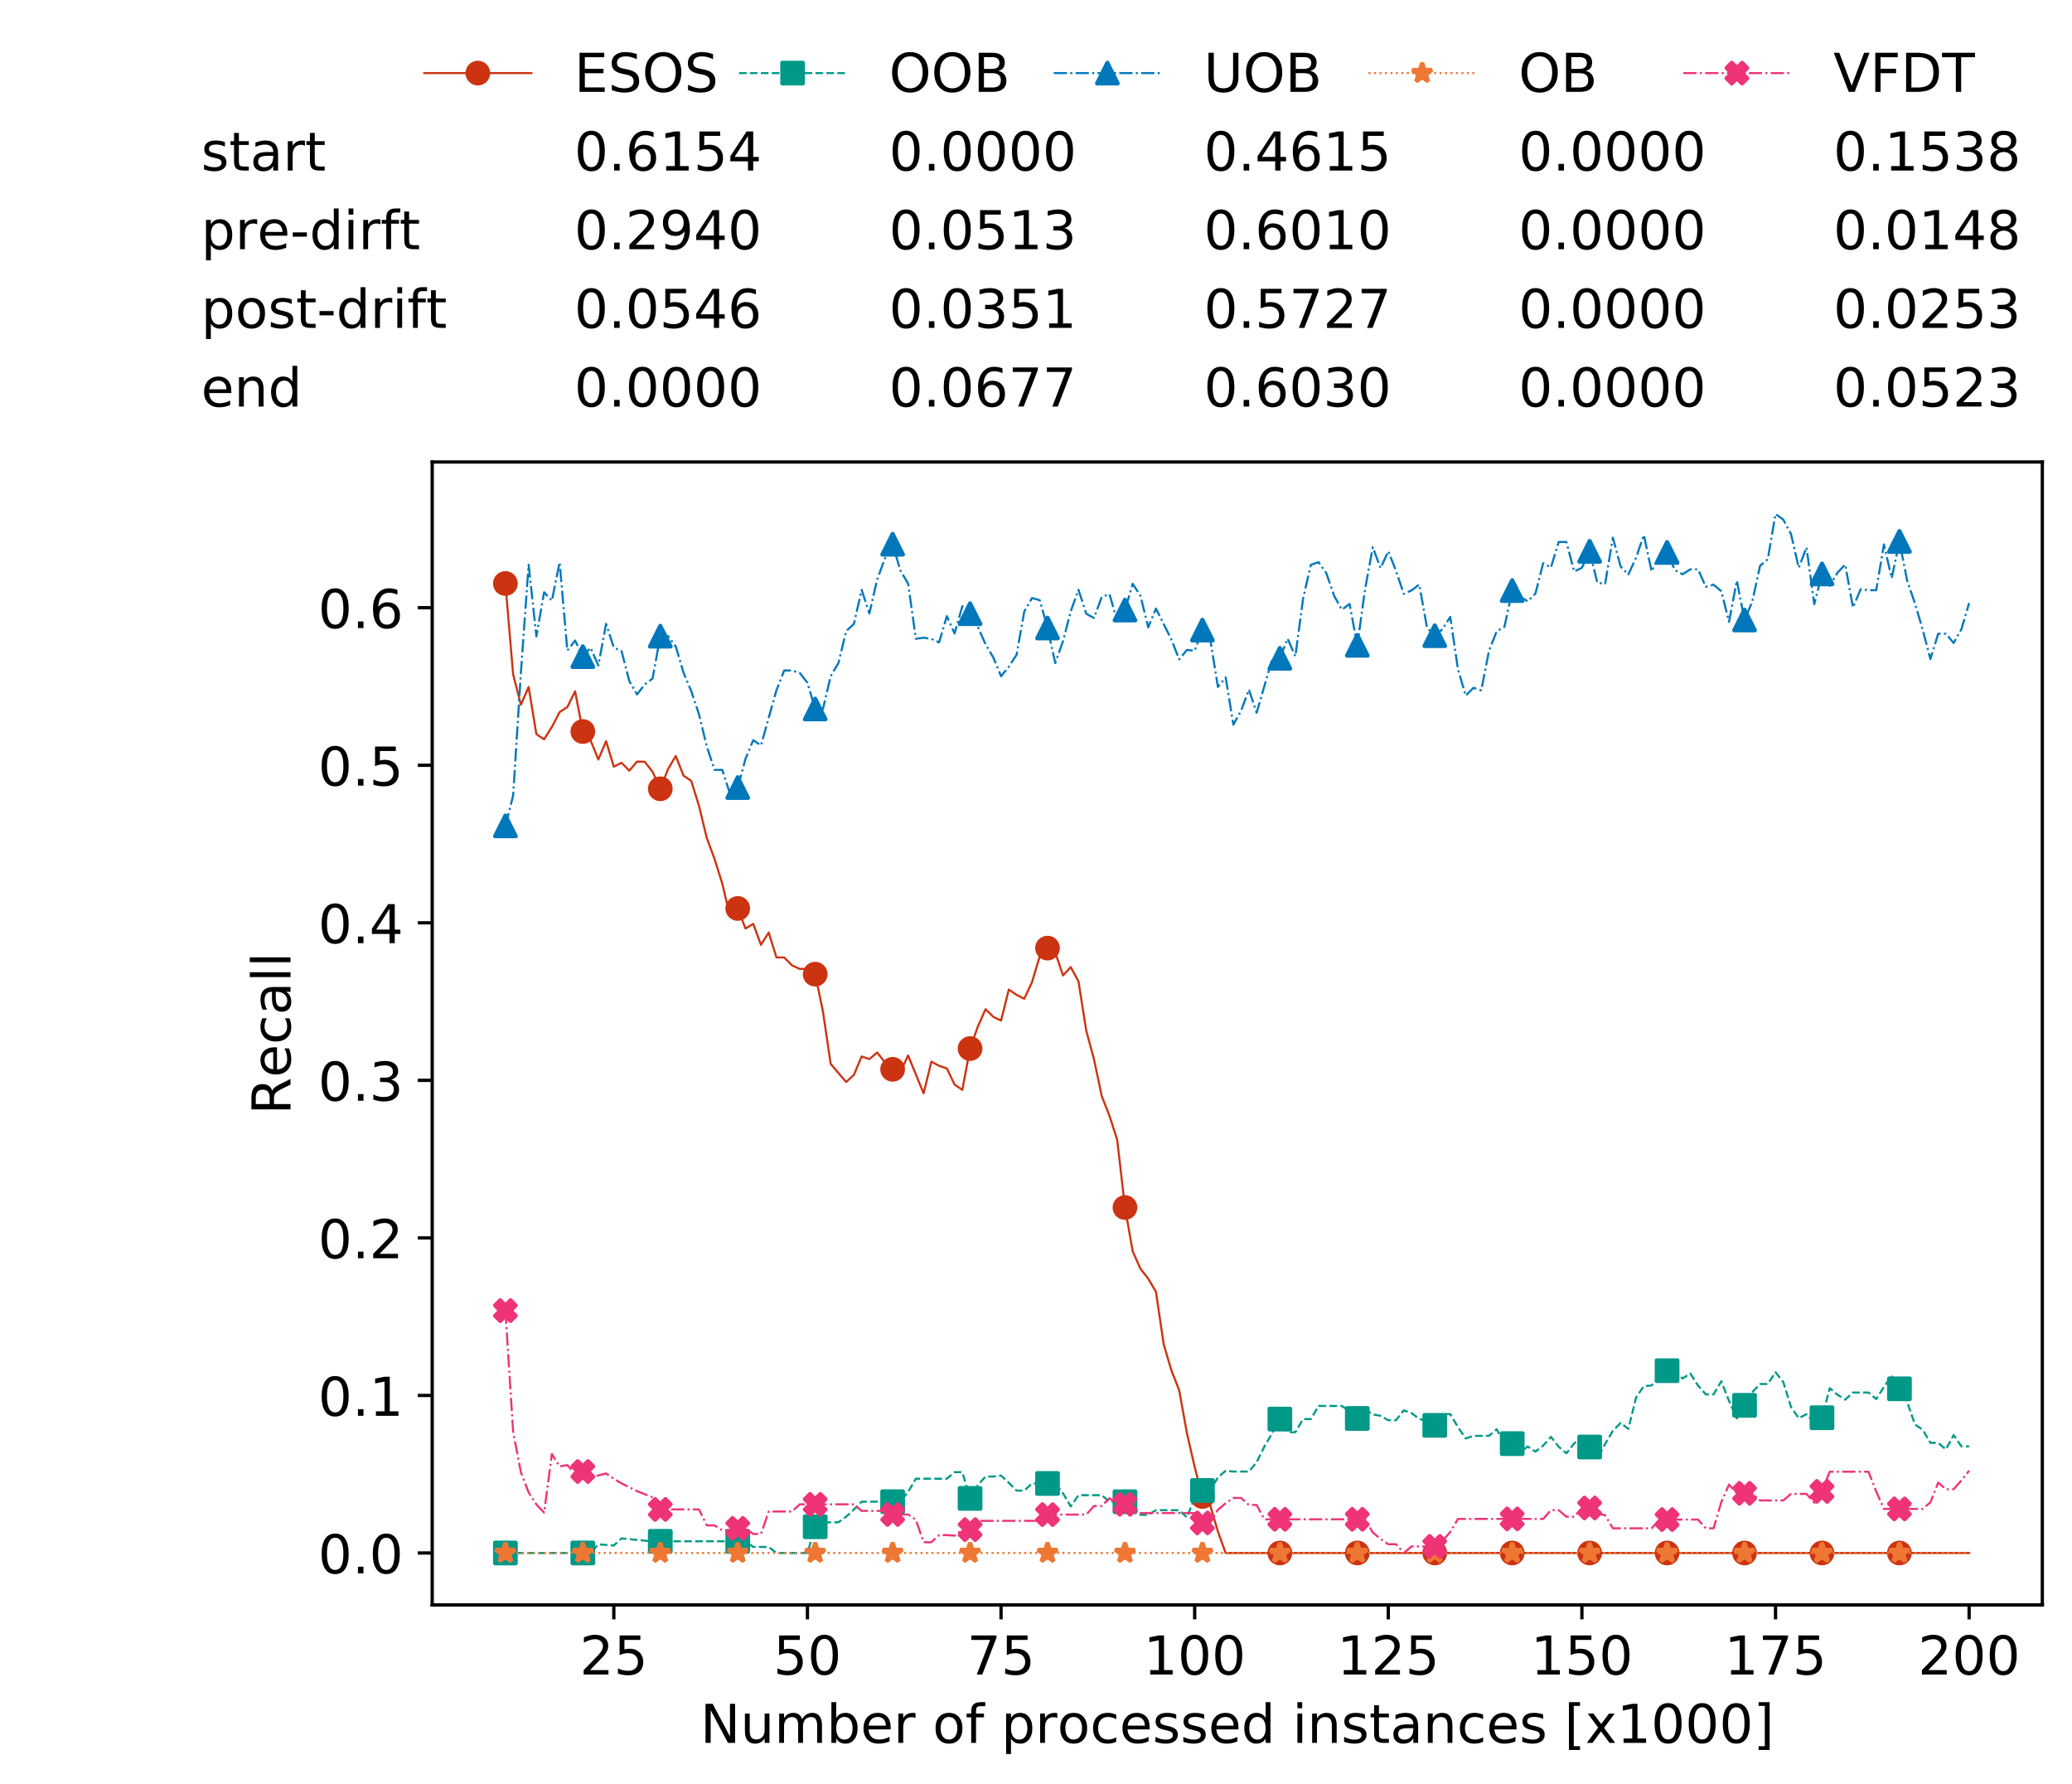 <?xml version="1.0" encoding="utf-8" standalone="no"?>
<!DOCTYPE svg PUBLIC "-//W3C//DTD SVG 1.1//EN"
  "http://www.w3.org/Graphics/SVG/1.1/DTD/svg11.dtd">
<!-- Created with matplotlib (https://matplotlib.org/) -->
<svg height="432.615pt" version="1.1" viewBox="0 0 502.65 432.615" width="502.65pt" xmlns="http://www.w3.org/2000/svg" xmlns:xlink="http://www.w3.org/1999/xlink">
 <defs>
  <style type="text/css">
*{stroke-linecap:butt;stroke-linejoin:round;white-space:pre;}
  </style>
 </defs>
 <g id="figure_1">
  <g id="patch_1">
   <path d="M 0 432.615 
L 502.65 432.615 
L 502.65 0 
L 0 0 
z
" style="fill:#ffffff;"/>
  </g>
  <g id="axes_1">
   <g id="patch_2">
    <path d="M 104.85 389.252 
L 495.45 389.252 
L 495.45 112.052 
L 104.85 112.052 
z
" style="fill:#ffffff;"/>
   </g>
   <g id="matplotlib.axis_1">
    <g id="xtick_1">
     <g id="line2d_1">
      <defs>
       <path d="M 0 0 
L 0 3.5 
" id="m92a01c4f14" style="stroke:#000000;stroke-width:0.8;"/>
      </defs>
      <g>
       <use style="stroke:#000000;stroke-width:0.8;" x="148.908" xlink:href="#m92a01c4f14" y="389.252"/>
      </g>
     </g>
     <g id="text_1">
      <!-- 25 -->
      <defs>
       <path d="M 19.188 8.297 
L 53.609 8.297 
L 53.609 0 
L 7.328 0 
L 7.328 8.297 
Q 12.938 14.109 22.625 23.891 
Q 32.328 33.688 34.812 36.531 
Q 39.547 41.844 41.422 45.531 
Q 43.312 49.219 43.312 52.781 
Q 43.312 58.594 39.234 62.25 
Q 35.156 65.922 28.609 65.922 
Q 23.969 65.922 18.812 64.312 
Q 13.672 62.703 7.812 59.422 
L 7.812 69.391 
Q 13.766 71.781 18.938 73 
Q 24.125 74.219 28.422 74.219 
Q 39.75 74.219 46.484 68.547 
Q 53.219 62.891 53.219 53.422 
Q 53.219 48.922 51.531 44.891 
Q 49.859 40.875 45.406 35.406 
Q 44.188 33.984 37.641 27.219 
Q 31.109 20.453 19.188 8.297 
z
" id="DejaVuSans-50"/>
       <path d="M 10.797 72.906 
L 49.516 72.906 
L 49.516 64.594 
L 19.828 64.594 
L 19.828 46.734 
Q 21.969 47.469 24.109 47.828 
Q 26.266 48.188 28.422 48.188 
Q 40.625 48.188 47.75 41.5 
Q 54.891 34.812 54.891 23.391 
Q 54.891 11.625 47.562 5.094 
Q 40.234 -1.422 26.906 -1.422 
Q 22.312 -1.422 17.547 -0.641 
Q 12.797 0.141 7.719 1.703 
L 7.719 11.625 
Q 12.109 9.234 16.797 8.062 
Q 21.484 6.891 26.703 6.891 
Q 35.156 6.891 40.078 11.328 
Q 45.016 15.766 45.016 23.391 
Q 45.016 31 40.078 35.438 
Q 35.156 39.891 26.703 39.891 
Q 22.75 39.891 18.812 39.016 
Q 14.891 38.141 10.797 36.281 
z
" id="DejaVuSans-53"/>
      </defs>
      <g transform="translate(140.636 406.13)scale(0.13 -0.13)">
       <use xlink:href="#DejaVuSans-50"/>
       <use x="63.623" xlink:href="#DejaVuSans-53"/>
      </g>
     </g>
    </g>
    <g id="xtick_2">
     <g id="line2d_2">
      <g>
       <use style="stroke:#000000;stroke-width:0.8;" x="195.877" xlink:href="#m92a01c4f14" y="389.252"/>
      </g>
     </g>
     <g id="text_2">
      <!-- 50 -->
      <defs>
       <path d="M 31.781 66.406 
Q 24.172 66.406 20.328 58.906 
Q 16.5 51.422 16.5 36.375 
Q 16.5 21.391 20.328 13.891 
Q 24.172 6.391 31.781 6.391 
Q 39.453 6.391 43.281 13.891 
Q 47.125 21.391 47.125 36.375 
Q 47.125 51.422 43.281 58.906 
Q 39.453 66.406 31.781 66.406 
z
M 31.781 74.219 
Q 44.047 74.219 50.516 64.516 
Q 56.984 54.828 56.984 36.375 
Q 56.984 17.969 50.516 8.266 
Q 44.047 -1.422 31.781 -1.422 
Q 19.531 -1.422 13.062 8.266 
Q 6.594 17.969 6.594 36.375 
Q 6.594 54.828 13.062 64.516 
Q 19.531 74.219 31.781 74.219 
z
" id="DejaVuSans-48"/>
      </defs>
      <g transform="translate(187.606 406.13)scale(0.13 -0.13)">
       <use xlink:href="#DejaVuSans-53"/>
       <use x="63.623" xlink:href="#DejaVuSans-48"/>
      </g>
     </g>
    </g>
    <g id="xtick_3">
     <g id="line2d_3">
      <g>
       <use style="stroke:#000000;stroke-width:0.8;" x="242.847" xlink:href="#m92a01c4f14" y="389.252"/>
      </g>
     </g>
     <g id="text_3">
      <!-- 75 -->
      <defs>
       <path d="M 8.203 72.906 
L 55.078 72.906 
L 55.078 68.703 
L 28.609 0 
L 18.312 0 
L 43.219 64.594 
L 8.203 64.594 
z
" id="DejaVuSans-55"/>
      </defs>
      <g transform="translate(234.576 406.13)scale(0.13 -0.13)">
       <use xlink:href="#DejaVuSans-55"/>
       <use x="63.623" xlink:href="#DejaVuSans-53"/>
      </g>
     </g>
    </g>
    <g id="xtick_4">
     <g id="line2d_4">
      <g>
       <use style="stroke:#000000;stroke-width:0.8;" x="289.817" xlink:href="#m92a01c4f14" y="389.252"/>
      </g>
     </g>
     <g id="text_4">
      <!-- 100 -->
      <defs>
       <path d="M 12.406 8.297 
L 28.516 8.297 
L 28.516 63.922 
L 10.984 60.406 
L 10.984 69.391 
L 28.422 72.906 
L 38.281 72.906 
L 38.281 8.297 
L 54.391 8.297 
L 54.391 0 
L 12.406 0 
z
" id="DejaVuSans-49"/>
      </defs>
      <g transform="translate(277.41 406.13)scale(0.13 -0.13)">
       <use xlink:href="#DejaVuSans-49"/>
       <use x="63.623" xlink:href="#DejaVuSans-48"/>
       <use x="127.246" xlink:href="#DejaVuSans-48"/>
      </g>
     </g>
    </g>
    <g id="xtick_5">
     <g id="line2d_5">
      <g>
       <use style="stroke:#000000;stroke-width:0.8;" x="336.786" xlink:href="#m92a01c4f14" y="389.252"/>
      </g>
     </g>
     <g id="text_5">
      <!-- 125 -->
      <g transform="translate(324.379 406.13)scale(0.13 -0.13)">
       <use xlink:href="#DejaVuSans-49"/>
       <use x="63.623" xlink:href="#DejaVuSans-50"/>
       <use x="127.246" xlink:href="#DejaVuSans-53"/>
      </g>
     </g>
    </g>
    <g id="xtick_6">
     <g id="line2d_6">
      <g>
       <use style="stroke:#000000;stroke-width:0.8;" x="383.756" xlink:href="#m92a01c4f14" y="389.252"/>
      </g>
     </g>
     <g id="text_6">
      <!-- 150 -->
      <g transform="translate(371.349 406.13)scale(0.13 -0.13)">
       <use xlink:href="#DejaVuSans-49"/>
       <use x="63.623" xlink:href="#DejaVuSans-53"/>
       <use x="127.246" xlink:href="#DejaVuSans-48"/>
      </g>
     </g>
    </g>
    <g id="xtick_7">
     <g id="line2d_7">
      <g>
       <use style="stroke:#000000;stroke-width:0.8;" x="430.726" xlink:href="#m92a01c4f14" y="389.252"/>
      </g>
     </g>
     <g id="text_7">
      <!-- 175 -->
      <g transform="translate(418.319 406.13)scale(0.13 -0.13)">
       <use xlink:href="#DejaVuSans-49"/>
       <use x="63.623" xlink:href="#DejaVuSans-55"/>
       <use x="127.246" xlink:href="#DejaVuSans-53"/>
      </g>
     </g>
    </g>
    <g id="xtick_8">
     <g id="line2d_8">
      <g>
       <use style="stroke:#000000;stroke-width:0.8;" x="477.695" xlink:href="#m92a01c4f14" y="389.252"/>
      </g>
     </g>
     <g id="text_8">
      <!-- 200 -->
      <g transform="translate(465.289 406.13)scale(0.13 -0.13)">
       <use xlink:href="#DejaVuSans-50"/>
       <use x="63.623" xlink:href="#DejaVuSans-48"/>
       <use x="127.246" xlink:href="#DejaVuSans-48"/>
      </g>
     </g>
    </g>
    <g id="text_9">
     <!-- Number of processed instances [x1000] -->
     <defs>
      <path d="M 9.812 72.906 
L 23.094 72.906 
L 55.422 11.922 
L 55.422 72.906 
L 64.984 72.906 
L 64.984 0 
L 51.703 0 
L 19.391 60.984 
L 19.391 0 
L 9.812 0 
z
" id="DejaVuSans-78"/>
      <path d="M 8.5 21.578 
L 8.5 54.688 
L 17.484 54.688 
L 17.484 21.922 
Q 17.484 14.156 20.5 10.266 
Q 23.531 6.391 29.594 6.391 
Q 36.859 6.391 41.078 11.031 
Q 45.312 15.672 45.312 23.688 
L 45.312 54.688 
L 54.297 54.688 
L 54.297 0 
L 45.312 0 
L 45.312 8.406 
Q 42.047 3.422 37.719 1 
Q 33.406 -1.422 27.688 -1.422 
Q 18.266 -1.422 13.375 4.438 
Q 8.5 10.297 8.5 21.578 
z
M 31.109 56 
z
" id="DejaVuSans-117"/>
      <path d="M 52 44.188 
Q 55.375 50.25 60.062 53.125 
Q 64.75 56 71.094 56 
Q 79.641 56 84.281 50.016 
Q 88.922 44.047 88.922 33.016 
L 88.922 0 
L 79.891 0 
L 79.891 32.719 
Q 79.891 40.578 77.094 44.375 
Q 74.312 48.188 68.609 48.188 
Q 61.625 48.188 57.562 43.547 
Q 53.516 38.922 53.516 30.906 
L 53.516 0 
L 44.484 0 
L 44.484 32.719 
Q 44.484 40.625 41.703 44.406 
Q 38.922 48.188 33.109 48.188 
Q 26.219 48.188 22.156 43.531 
Q 18.109 38.875 18.109 30.906 
L 18.109 0 
L 9.078 0 
L 9.078 54.688 
L 18.109 54.688 
L 18.109 46.188 
Q 21.188 51.219 25.484 53.609 
Q 29.781 56 35.688 56 
Q 41.656 56 45.828 52.969 
Q 50 49.953 52 44.188 
z
" id="DejaVuSans-109"/>
      <path d="M 48.688 27.297 
Q 48.688 37.203 44.609 42.844 
Q 40.531 48.484 33.406 48.484 
Q 26.266 48.484 22.188 42.844 
Q 18.109 37.203 18.109 27.297 
Q 18.109 17.391 22.188 11.75 
Q 26.266 6.109 33.406 6.109 
Q 40.531 6.109 44.609 11.75 
Q 48.688 17.391 48.688 27.297 
z
M 18.109 46.391 
Q 20.953 51.266 25.266 53.625 
Q 29.594 56 35.594 56 
Q 45.562 56 51.781 48.094 
Q 58.016 40.188 58.016 27.297 
Q 58.016 14.406 51.781 6.484 
Q 45.562 -1.422 35.594 -1.422 
Q 29.594 -1.422 25.266 0.953 
Q 20.953 3.328 18.109 8.203 
L 18.109 0 
L 9.078 0 
L 9.078 75.984 
L 18.109 75.984 
z
" id="DejaVuSans-98"/>
      <path d="M 56.203 29.594 
L 56.203 25.203 
L 14.891 25.203 
Q 15.484 15.922 20.484 11.062 
Q 25.484 6.203 34.422 6.203 
Q 39.594 6.203 44.453 7.469 
Q 49.312 8.734 54.109 11.281 
L 54.109 2.781 
Q 49.266 0.734 44.188 -0.344 
Q 39.109 -1.422 33.891 -1.422 
Q 20.797 -1.422 13.156 6.188 
Q 5.516 13.812 5.516 26.812 
Q 5.516 40.234 12.766 48.109 
Q 20.016 56 32.328 56 
Q 43.359 56 49.781 48.891 
Q 56.203 41.797 56.203 29.594 
z
M 47.219 32.234 
Q 47.125 39.594 43.094 43.984 
Q 39.062 48.391 32.422 48.391 
Q 24.906 48.391 20.391 44.141 
Q 15.875 39.891 15.188 32.172 
z
" id="DejaVuSans-101"/>
      <path d="M 41.109 46.297 
Q 39.594 47.172 37.812 47.578 
Q 36.031 48 33.891 48 
Q 26.266 48 22.188 43.047 
Q 18.109 38.094 18.109 28.812 
L 18.109 0 
L 9.078 0 
L 9.078 54.688 
L 18.109 54.688 
L 18.109 46.188 
Q 20.953 51.172 25.484 53.578 
Q 30.031 56 36.531 56 
Q 37.453 56 38.578 55.875 
Q 39.703 55.766 41.062 55.516 
z
" id="DejaVuSans-114"/>
      <path id="DejaVuSans-32"/>
      <path d="M 30.609 48.391 
Q 23.391 48.391 19.188 42.75 
Q 14.984 37.109 14.984 27.297 
Q 14.984 17.484 19.156 11.844 
Q 23.344 6.203 30.609 6.203 
Q 37.797 6.203 41.984 11.859 
Q 46.188 17.531 46.188 27.297 
Q 46.188 37.016 41.984 42.703 
Q 37.797 48.391 30.609 48.391 
z
M 30.609 56 
Q 42.328 56 49.016 48.375 
Q 55.719 40.766 55.719 27.297 
Q 55.719 13.875 49.016 6.219 
Q 42.328 -1.422 30.609 -1.422 
Q 18.844 -1.422 12.172 6.219 
Q 5.516 13.875 5.516 27.297 
Q 5.516 40.766 12.172 48.375 
Q 18.844 56 30.609 56 
z
" id="DejaVuSans-111"/>
      <path d="M 37.109 75.984 
L 37.109 68.5 
L 28.516 68.5 
Q 23.688 68.5 21.797 66.547 
Q 19.922 64.594 19.922 59.516 
L 19.922 54.688 
L 34.719 54.688 
L 34.719 47.703 
L 19.922 47.703 
L 19.922 0 
L 10.891 0 
L 10.891 47.703 
L 2.297 47.703 
L 2.297 54.688 
L 10.891 54.688 
L 10.891 58.5 
Q 10.891 67.625 15.141 71.797 
Q 19.391 75.984 28.609 75.984 
z
" id="DejaVuSans-102"/>
      <path d="M 18.109 8.203 
L 18.109 -20.797 
L 9.078 -20.797 
L 9.078 54.688 
L 18.109 54.688 
L 18.109 46.391 
Q 20.953 51.266 25.266 53.625 
Q 29.594 56 35.594 56 
Q 45.562 56 51.781 48.094 
Q 58.016 40.188 58.016 27.297 
Q 58.016 14.406 51.781 6.484 
Q 45.562 -1.422 35.594 -1.422 
Q 29.594 -1.422 25.266 0.953 
Q 20.953 3.328 18.109 8.203 
z
M 48.688 27.297 
Q 48.688 37.203 44.609 42.844 
Q 40.531 48.484 33.406 48.484 
Q 26.266 48.484 22.188 42.844 
Q 18.109 37.203 18.109 27.297 
Q 18.109 17.391 22.188 11.75 
Q 26.266 6.109 33.406 6.109 
Q 40.531 6.109 44.609 11.75 
Q 48.688 17.391 48.688 27.297 
z
" id="DejaVuSans-112"/>
      <path d="M 48.781 52.594 
L 48.781 44.188 
Q 44.969 46.297 41.141 47.344 
Q 37.312 48.391 33.406 48.391 
Q 24.656 48.391 19.812 42.844 
Q 14.984 37.312 14.984 27.297 
Q 14.984 17.281 19.812 11.734 
Q 24.656 6.203 33.406 6.203 
Q 37.312 6.203 41.141 7.25 
Q 44.969 8.297 48.781 10.406 
L 48.781 2.094 
Q 45.016 0.344 40.984 -0.531 
Q 36.969 -1.422 32.422 -1.422 
Q 20.062 -1.422 12.781 6.344 
Q 5.516 14.109 5.516 27.297 
Q 5.516 40.672 12.859 48.328 
Q 20.219 56 33.016 56 
Q 37.156 56 41.109 55.141 
Q 45.062 54.297 48.781 52.594 
z
" id="DejaVuSans-99"/>
      <path d="M 44.281 53.078 
L 44.281 44.578 
Q 40.484 46.531 36.375 47.5 
Q 32.281 48.484 27.875 48.484 
Q 21.188 48.484 17.844 46.438 
Q 14.5 44.391 14.5 40.281 
Q 14.5 37.156 16.891 35.375 
Q 19.281 33.594 26.516 31.984 
L 29.594 31.297 
Q 39.156 29.25 43.188 25.516 
Q 47.219 21.781 47.219 15.094 
Q 47.219 7.469 41.188 3.016 
Q 35.156 -1.422 24.609 -1.422 
Q 20.219 -1.422 15.453 -0.562 
Q 10.688 0.297 5.422 2 
L 5.422 11.281 
Q 10.406 8.688 15.234 7.391 
Q 20.062 6.109 24.812 6.109 
Q 31.156 6.109 34.562 8.281 
Q 37.984 10.453 37.984 14.406 
Q 37.984 18.062 35.516 20.016 
Q 33.062 21.969 24.703 23.781 
L 21.578 24.516 
Q 13.234 26.266 9.516 29.906 
Q 5.812 33.547 5.812 39.891 
Q 5.812 47.609 11.281 51.797 
Q 16.75 56 26.812 56 
Q 31.781 56 36.172 55.266 
Q 40.578 54.547 44.281 53.078 
z
" id="DejaVuSans-115"/>
      <path d="M 45.406 46.391 
L 45.406 75.984 
L 54.391 75.984 
L 54.391 0 
L 45.406 0 
L 45.406 8.203 
Q 42.578 3.328 38.25 0.953 
Q 33.938 -1.422 27.875 -1.422 
Q 17.969 -1.422 11.734 6.484 
Q 5.516 14.406 5.516 27.297 
Q 5.516 40.188 11.734 48.094 
Q 17.969 56 27.875 56 
Q 33.938 56 38.25 53.625 
Q 42.578 51.266 45.406 46.391 
z
M 14.797 27.297 
Q 14.797 17.391 18.875 11.75 
Q 22.953 6.109 30.078 6.109 
Q 37.203 6.109 41.297 11.75 
Q 45.406 17.391 45.406 27.297 
Q 45.406 37.203 41.297 42.844 
Q 37.203 48.484 30.078 48.484 
Q 22.953 48.484 18.875 42.844 
Q 14.797 37.203 14.797 27.297 
z
" id="DejaVuSans-100"/>
      <path d="M 9.422 54.688 
L 18.406 54.688 
L 18.406 0 
L 9.422 0 
z
M 9.422 75.984 
L 18.406 75.984 
L 18.406 64.594 
L 9.422 64.594 
z
" id="DejaVuSans-105"/>
      <path d="M 54.891 33.016 
L 54.891 0 
L 45.906 0 
L 45.906 32.719 
Q 45.906 40.484 42.875 44.328 
Q 39.844 48.188 33.797 48.188 
Q 26.516 48.188 22.312 43.547 
Q 18.109 38.922 18.109 30.906 
L 18.109 0 
L 9.078 0 
L 9.078 54.688 
L 18.109 54.688 
L 18.109 46.188 
Q 21.344 51.125 25.703 53.562 
Q 30.078 56 35.797 56 
Q 45.219 56 50.047 50.172 
Q 54.891 44.344 54.891 33.016 
z
" id="DejaVuSans-110"/>
      <path d="M 18.312 70.219 
L 18.312 54.688 
L 36.812 54.688 
L 36.812 47.703 
L 18.312 47.703 
L 18.312 18.016 
Q 18.312 11.328 20.141 9.422 
Q 21.969 7.516 27.594 7.516 
L 36.812 7.516 
L 36.812 0 
L 27.594 0 
Q 17.188 0 13.234 3.875 
Q 9.281 7.766 9.281 18.016 
L 9.281 47.703 
L 2.688 47.703 
L 2.688 54.688 
L 9.281 54.688 
L 9.281 70.219 
z
" id="DejaVuSans-116"/>
      <path d="M 34.281 27.484 
Q 23.391 27.484 19.188 25 
Q 14.984 22.516 14.984 16.5 
Q 14.984 11.719 18.141 8.906 
Q 21.297 6.109 26.703 6.109 
Q 34.188 6.109 38.703 11.406 
Q 43.219 16.703 43.219 25.484 
L 43.219 27.484 
z
M 52.203 31.203 
L 52.203 0 
L 43.219 0 
L 43.219 8.297 
Q 40.141 3.328 35.547 0.953 
Q 30.953 -1.422 24.312 -1.422 
Q 15.922 -1.422 10.953 3.297 
Q 6 8.016 6 15.922 
Q 6 25.141 12.172 29.828 
Q 18.359 34.516 30.609 34.516 
L 43.219 34.516 
L 43.219 35.406 
Q 43.219 41.609 39.141 45 
Q 35.062 48.391 27.688 48.391 
Q 23 48.391 18.547 47.266 
Q 14.109 46.141 10.016 43.891 
L 10.016 52.203 
Q 14.938 54.109 19.578 55.047 
Q 24.219 56 28.609 56 
Q 40.484 56 46.344 49.844 
Q 52.203 43.703 52.203 31.203 
z
" id="DejaVuSans-97"/>
      <path d="M 8.594 75.984 
L 29.297 75.984 
L 29.297 69 
L 17.578 69 
L 17.578 -6.203 
L 29.297 -6.203 
L 29.297 -13.188 
L 8.594 -13.188 
z
" id="DejaVuSans-91"/>
      <path d="M 54.891 54.688 
L 35.109 28.078 
L 55.906 0 
L 45.312 0 
L 29.391 21.484 
L 13.484 0 
L 2.875 0 
L 24.125 28.609 
L 4.688 54.688 
L 15.281 54.688 
L 29.781 35.203 
L 44.281 54.688 
z
" id="DejaVuSans-120"/>
      <path d="M 30.422 75.984 
L 30.422 -13.188 
L 9.719 -13.188 
L 9.719 -6.203 
L 21.391 -6.203 
L 21.391 69 
L 9.719 69 
L 9.719 75.984 
z
" id="DejaVuSans-93"/>
     </defs>
     <g transform="translate(169.881 422.711)scale(0.13 -0.13)">
      <use xlink:href="#DejaVuSans-78"/>
      <use x="74.805" xlink:href="#DejaVuSans-117"/>
      <use x="138.184" xlink:href="#DejaVuSans-109"/>
      <use x="235.596" xlink:href="#DejaVuSans-98"/>
      <use x="299.072" xlink:href="#DejaVuSans-101"/>
      <use x="360.596" xlink:href="#DejaVuSans-114"/>
      <use x="401.709" xlink:href="#DejaVuSans-32"/>
      <use x="433.496" xlink:href="#DejaVuSans-111"/>
      <use x="494.678" xlink:href="#DejaVuSans-102"/>
      <use x="529.883" xlink:href="#DejaVuSans-32"/>
      <use x="561.67" xlink:href="#DejaVuSans-112"/>
      <use x="625.146" xlink:href="#DejaVuSans-114"/>
      <use x="666.229" xlink:href="#DejaVuSans-111"/>
      <use x="727.41" xlink:href="#DejaVuSans-99"/>
      <use x="782.391" xlink:href="#DejaVuSans-101"/>
      <use x="843.914" xlink:href="#DejaVuSans-115"/>
      <use x="896.014" xlink:href="#DejaVuSans-115"/>
      <use x="948.113" xlink:href="#DejaVuSans-101"/>
      <use x="1009.637" xlink:href="#DejaVuSans-100"/>
      <use x="1073.113" xlink:href="#DejaVuSans-32"/>
      <use x="1104.9" xlink:href="#DejaVuSans-105"/>
      <use x="1132.684" xlink:href="#DejaVuSans-110"/>
      <use x="1196.062" xlink:href="#DejaVuSans-115"/>
      <use x="1248.162" xlink:href="#DejaVuSans-116"/>
      <use x="1287.371" xlink:href="#DejaVuSans-97"/>
      <use x="1348.65" xlink:href="#DejaVuSans-110"/>
      <use x="1412.029" xlink:href="#DejaVuSans-99"/>
      <use x="1467.01" xlink:href="#DejaVuSans-101"/>
      <use x="1528.533" xlink:href="#DejaVuSans-115"/>
      <use x="1580.633" xlink:href="#DejaVuSans-32"/>
      <use x="1612.42" xlink:href="#DejaVuSans-91"/>
      <use x="1651.434" xlink:href="#DejaVuSans-120"/>
      <use x="1710.613" xlink:href="#DejaVuSans-49"/>
      <use x="1774.236" xlink:href="#DejaVuSans-48"/>
      <use x="1837.859" xlink:href="#DejaVuSans-48"/>
      <use x="1901.482" xlink:href="#DejaVuSans-48"/>
      <use x="1965.105" xlink:href="#DejaVuSans-93"/>
     </g>
    </g>
   </g>
   <g id="matplotlib.axis_2">
    <g id="ytick_1">
     <g id="line2d_9">
      <defs>
       <path d="M 0 0 
L -3.5 0 
" id="m71ef102a53" style="stroke:#000000;stroke-width:0.8;"/>
      </defs>
      <g>
       <use style="stroke:#000000;stroke-width:0.8;" x="104.85" xlink:href="#m71ef102a53" y="376.652"/>
      </g>
     </g>
     <g id="text_10">
      <!-- 0.0 -->
      <defs>
       <path d="M 10.688 12.406 
L 21 12.406 
L 21 0 
L 10.688 0 
z
" id="DejaVuSans-46"/>
      </defs>
      <g transform="translate(77.176 381.591)scale(0.13 -0.13)">
       <use xlink:href="#DejaVuSans-48"/>
       <use x="63.623" xlink:href="#DejaVuSans-46"/>
       <use x="95.41" xlink:href="#DejaVuSans-48"/>
      </g>
     </g>
    </g>
    <g id="ytick_2">
     <g id="line2d_10">
      <g>
       <use style="stroke:#000000;stroke-width:0.8;" x="104.85" xlink:href="#m71ef102a53" y="338.442"/>
      </g>
     </g>
     <g id="text_11">
      <!-- 0.1 -->
      <g transform="translate(77.176 343.381)scale(0.13 -0.13)">
       <use xlink:href="#DejaVuSans-48"/>
       <use x="63.623" xlink:href="#DejaVuSans-46"/>
       <use x="95.41" xlink:href="#DejaVuSans-49"/>
      </g>
     </g>
    </g>
    <g id="ytick_3">
     <g id="line2d_11">
      <g>
       <use style="stroke:#000000;stroke-width:0.8;" x="104.85" xlink:href="#m71ef102a53" y="300.233"/>
      </g>
     </g>
     <g id="text_12">
      <!-- 0.2 -->
      <g transform="translate(77.176 305.171)scale(0.13 -0.13)">
       <use xlink:href="#DejaVuSans-48"/>
       <use x="63.623" xlink:href="#DejaVuSans-46"/>
       <use x="95.41" xlink:href="#DejaVuSans-50"/>
      </g>
     </g>
    </g>
    <g id="ytick_4">
     <g id="line2d_12">
      <g>
       <use style="stroke:#000000;stroke-width:0.8;" x="104.85" xlink:href="#m71ef102a53" y="262.023"/>
      </g>
     </g>
     <g id="text_13">
      <!-- 0.3 -->
      <defs>
       <path d="M 40.578 39.312 
Q 47.656 37.797 51.625 33 
Q 55.609 28.219 55.609 21.188 
Q 55.609 10.406 48.188 4.484 
Q 40.766 -1.422 27.094 -1.422 
Q 22.516 -1.422 17.656 -0.516 
Q 12.797 0.391 7.625 2.203 
L 7.625 11.719 
Q 11.719 9.328 16.594 8.109 
Q 21.484 6.891 26.812 6.891 
Q 36.078 6.891 40.938 10.547 
Q 45.797 14.203 45.797 21.188 
Q 45.797 27.641 41.281 31.266 
Q 36.766 34.906 28.719 34.906 
L 20.219 34.906 
L 20.219 43.016 
L 29.109 43.016 
Q 36.375 43.016 40.234 45.922 
Q 44.094 48.828 44.094 54.297 
Q 44.094 59.906 40.109 62.906 
Q 36.141 65.922 28.719 65.922 
Q 24.656 65.922 20.016 65.031 
Q 15.375 64.156 9.812 62.312 
L 9.812 71.094 
Q 15.438 72.656 20.344 73.438 
Q 25.25 74.219 29.594 74.219 
Q 40.828 74.219 47.359 69.109 
Q 53.906 64.016 53.906 55.328 
Q 53.906 49.266 50.438 45.094 
Q 46.969 40.922 40.578 39.312 
z
" id="DejaVuSans-51"/>
      </defs>
      <g transform="translate(77.176 266.962)scale(0.13 -0.13)">
       <use xlink:href="#DejaVuSans-48"/>
       <use x="63.623" xlink:href="#DejaVuSans-46"/>
       <use x="95.41" xlink:href="#DejaVuSans-51"/>
      </g>
     </g>
    </g>
    <g id="ytick_5">
     <g id="line2d_13">
      <g>
       <use style="stroke:#000000;stroke-width:0.8;" x="104.85" xlink:href="#m71ef102a53" y="223.813"/>
      </g>
     </g>
     <g id="text_14">
      <!-- 0.4 -->
      <defs>
       <path d="M 37.797 64.312 
L 12.891 25.391 
L 37.797 25.391 
z
M 35.203 72.906 
L 47.609 72.906 
L 47.609 25.391 
L 58.016 25.391 
L 58.016 17.188 
L 47.609 17.188 
L 47.609 0 
L 37.797 0 
L 37.797 17.188 
L 4.891 17.188 
L 4.891 26.703 
z
" id="DejaVuSans-52"/>
      </defs>
      <g transform="translate(77.176 228.752)scale(0.13 -0.13)">
       <use xlink:href="#DejaVuSans-48"/>
       <use x="63.623" xlink:href="#DejaVuSans-46"/>
       <use x="95.41" xlink:href="#DejaVuSans-52"/>
      </g>
     </g>
    </g>
    <g id="ytick_6">
     <g id="line2d_14">
      <g>
       <use style="stroke:#000000;stroke-width:0.8;" x="104.85" xlink:href="#m71ef102a53" y="185.604"/>
      </g>
     </g>
     <g id="text_15">
      <!-- 0.5 -->
      <g transform="translate(77.176 190.543)scale(0.13 -0.13)">
       <use xlink:href="#DejaVuSans-48"/>
       <use x="63.623" xlink:href="#DejaVuSans-46"/>
       <use x="95.41" xlink:href="#DejaVuSans-53"/>
      </g>
     </g>
    </g>
    <g id="ytick_7">
     <g id="line2d_15">
      <g>
       <use style="stroke:#000000;stroke-width:0.8;" x="104.85" xlink:href="#m71ef102a53" y="147.394"/>
      </g>
     </g>
     <g id="text_16">
      <!-- 0.6 -->
      <defs>
       <path d="M 33.016 40.375 
Q 26.375 40.375 22.484 35.828 
Q 18.609 31.297 18.609 23.391 
Q 18.609 15.531 22.484 10.953 
Q 26.375 6.391 33.016 6.391 
Q 39.656 6.391 43.531 10.953 
Q 47.406 15.531 47.406 23.391 
Q 47.406 31.297 43.531 35.828 
Q 39.656 40.375 33.016 40.375 
z
M 52.594 71.297 
L 52.594 62.312 
Q 48.875 64.062 45.094 64.984 
Q 41.312 65.922 37.594 65.922 
Q 27.828 65.922 22.672 59.328 
Q 17.531 52.734 16.797 39.406 
Q 19.672 43.656 24.016 45.922 
Q 28.375 48.188 33.594 48.188 
Q 44.578 48.188 50.953 41.516 
Q 57.328 34.859 57.328 23.391 
Q 57.328 12.156 50.688 5.359 
Q 44.047 -1.422 33.016 -1.422 
Q 20.359 -1.422 13.672 8.266 
Q 6.984 17.969 6.984 36.375 
Q 6.984 53.656 15.188 63.938 
Q 23.391 74.219 37.203 74.219 
Q 40.922 74.219 44.703 73.484 
Q 48.484 72.75 52.594 71.297 
z
" id="DejaVuSans-54"/>
      </defs>
      <g transform="translate(77.176 152.333)scale(0.13 -0.13)">
       <use xlink:href="#DejaVuSans-48"/>
       <use x="63.623" xlink:href="#DejaVuSans-46"/>
       <use x="95.41" xlink:href="#DejaVuSans-54"/>
      </g>
     </g>
    </g>
    <g id="text_17">
     <!-- Recall -->
     <defs>
      <path d="M 44.391 34.188 
Q 47.562 33.109 50.562 29.594 
Q 53.562 26.078 56.594 19.922 
L 66.609 0 
L 56 0 
L 46.688 18.703 
Q 43.062 26.031 39.672 28.422 
Q 36.281 30.812 30.422 30.812 
L 19.672 30.812 
L 19.672 0 
L 9.812 0 
L 9.812 72.906 
L 32.078 72.906 
Q 44.578 72.906 50.734 67.672 
Q 56.891 62.453 56.891 51.906 
Q 56.891 45.016 53.688 40.469 
Q 50.484 35.938 44.391 34.188 
z
M 19.672 64.797 
L 19.672 38.922 
L 32.078 38.922 
Q 39.203 38.922 42.844 42.219 
Q 46.484 45.516 46.484 51.906 
Q 46.484 58.297 42.844 61.547 
Q 39.203 64.797 32.078 64.797 
z
" id="DejaVuSans-82"/>
      <path d="M 9.422 75.984 
L 18.406 75.984 
L 18.406 0 
L 9.422 0 
z
" id="DejaVuSans-108"/>
     </defs>
     <g transform="translate(70.472 270.333)rotate(-90)scale(0.13 -0.13)">
      <use xlink:href="#DejaVuSans-82"/>
      <use x="69.42" xlink:href="#DejaVuSans-101"/>
      <use x="130.943" xlink:href="#DejaVuSans-99"/>
      <use x="185.924" xlink:href="#DejaVuSans-97"/>
      <use x="247.203" xlink:href="#DejaVuSans-108"/>
      <use x="274.986" xlink:href="#DejaVuSans-108"/>
     </g>
    </g>
   </g>
   <g id="line2d_16"/>
   <g id="line2d_17"/>
   <g id="line2d_18"/>
   <g id="line2d_19"/>
   <g id="line2d_20"/>
   <g id="line2d_21">
    <path clip-path="url(#p0f4802c4ff)" d="M 122.605 141.515 
L 124.483 163.56 
L 126.362 170.908 
L 128.241 166.621 
L 130.12 178.06 
L 131.998 179.317 
L 133.877 176.316 
L 135.756 172.701 
L 137.635 171.481 
L 139.514 167.683 
L 141.392 177.417 
L 143.271 179.547 
L 145.15 184.211 
L 147.029 179.762 
L 148.908 185.941 
L 150.786 185.001 
L 152.665 186.91 
L 154.544 184.714 
L 156.423 184.761 
L 158.302 187.191 
L 160.18 191.306 
L 162.059 186.53 
L 163.938 183.346 
L 165.817 188.122 
L 167.695 189.396 
L 169.574 195.475 
L 171.453 203.208 
L 173.332 208.302 
L 175.211 214.272 
L 177.089 222.184 
L 178.968 220.332 
L 180.847 225.195 
L 182.726 224.058 
L 184.605 229.152 
L 186.483 226.175 
L 188.362 232.217 
L 190.241 232.217 
L 192.12 234.127 
L 193.998 234.996 
L 195.877 234.996 
L 197.756 236.269 
L 199.635 245.291 
L 201.514 258.028 
L 205.271 262.425 
L 207.15 260.688 
L 209.029 256.23 
L 210.908 256.867 
L 212.786 255.275 
L 214.665 257.61 
L 216.544 259.347 
L 218.423 259.983 
L 220.302 256.003 
L 224.059 265.175 
L 225.938 257.48 
L 227.817 258.493 
L 229.695 259.13 
L 231.574 263.038 
L 233.453 264.324 
L 235.332 254.317 
L 237.211 249.01 
L 239.089 244.764 
L 240.968 246.622 
L 242.847 247.531 
L 244.726 240.005 
L 246.605 241.279 
L 248.483 242.234 
L 250.362 238.182 
L 252.241 231.904 
L 254.12 229.95 
L 255.998 231.012 
L 257.877 236.584 
L 259.756 234.558 
L 261.635 238.031 
L 263.514 249.972 
L 265.392 256.919 
L 267.271 265.835 
L 269.15 270.611 
L 271.029 276.489 
L 272.908 292.865 
L 274.786 303.479 
L 276.665 307.724 
L 278.544 310.112 
L 280.423 313.296 
L 282.302 326.033 
L 284.18 332.401 
L 286.059 337.177 
L 287.938 347.598 
L 289.817 355.786 
L 291.695 362.95 
L 293.574 365.073 
L 295.453 371.441 
L 297.332 376.652 
L 477.695 376.652 
L 477.695 376.652 
" style="fill:none;stroke:#cc3311;stroke-linecap:square;stroke-width:0.5;"/>
    <defs>
     <path d="M 0 2.5 
C 0.663 2.5 1.299 2.237 1.768 1.768 
C 2.237 1.299 2.5 0.663 2.5 0 
C 2.5 -0.663 2.237 -1.299 1.768 -1.768 
C 1.299 -2.237 0.663 -2.5 0 -2.5 
C -0.663 -2.5 -1.299 -2.237 -1.768 -1.768 
C -2.237 -1.299 -2.5 -0.663 -2.5 0 
C -2.5 0.663 -2.237 1.299 -1.768 1.768 
C -1.299 2.237 -0.663 2.5 0 2.5 
z
" id="m888ee64dd1" style="stroke:#cc3311;"/>
    </defs>
    <g clip-path="url(#p0f4802c4ff)">
     <use style="fill:#cc3311;stroke:#cc3311;" x="122.605" xlink:href="#m888ee64dd1" y="141.515"/>
     <use style="fill:#cc3311;stroke:#cc3311;" x="141.392" xlink:href="#m888ee64dd1" y="177.417"/>
     <use style="fill:#cc3311;stroke:#cc3311;" x="160.18" xlink:href="#m888ee64dd1" y="191.306"/>
     <use style="fill:#cc3311;stroke:#cc3311;" x="178.968" xlink:href="#m888ee64dd1" y="220.332"/>
     <use style="fill:#cc3311;stroke:#cc3311;" x="197.756" xlink:href="#m888ee64dd1" y="236.269"/>
     <use style="fill:#cc3311;stroke:#cc3311;" x="216.544" xlink:href="#m888ee64dd1" y="259.347"/>
     <use style="fill:#cc3311;stroke:#cc3311;" x="235.332" xlink:href="#m888ee64dd1" y="254.317"/>
     <use style="fill:#cc3311;stroke:#cc3311;" x="254.12" xlink:href="#m888ee64dd1" y="229.95"/>
     <use style="fill:#cc3311;stroke:#cc3311;" x="272.908" xlink:href="#m888ee64dd1" y="292.865"/>
     <use style="fill:#cc3311;stroke:#cc3311;" x="291.695" xlink:href="#m888ee64dd1" y="362.95"/>
     <use style="fill:#cc3311;stroke:#cc3311;" x="310.483" xlink:href="#m888ee64dd1" y="376.652"/>
     <use style="fill:#cc3311;stroke:#cc3311;" x="329.271" xlink:href="#m888ee64dd1" y="376.652"/>
     <use style="fill:#cc3311;stroke:#cc3311;" x="348.059" xlink:href="#m888ee64dd1" y="376.652"/>
     <use style="fill:#cc3311;stroke:#cc3311;" x="366.847" xlink:href="#m888ee64dd1" y="376.652"/>
     <use style="fill:#cc3311;stroke:#cc3311;" x="385.635" xlink:href="#m888ee64dd1" y="376.652"/>
     <use style="fill:#cc3311;stroke:#cc3311;" x="404.423" xlink:href="#m888ee64dd1" y="376.652"/>
     <use style="fill:#cc3311;stroke:#cc3311;" x="423.211" xlink:href="#m888ee64dd1" y="376.652"/>
     <use style="fill:#cc3311;stroke:#cc3311;" x="441.998" xlink:href="#m888ee64dd1" y="376.652"/>
     <use style="fill:#cc3311;stroke:#cc3311;" x="460.786" xlink:href="#m888ee64dd1" y="376.652"/>
    </g>
   </g>
   <g id="line2d_22"/>
   <g id="line2d_23"/>
   <g id="line2d_24"/>
   <g id="line2d_25"/>
   <g id="line2d_26">
    <path clip-path="url(#p0f4802c4ff)" d="M 122.605 376.652 
L 143.271 376.652 
L 145.15 374.552 
L 148.908 374.832 
L 150.786 373.109 
L 156.423 373.668 
L 158.302 373.818 
L 180.847 373.818 
L 182.726 375.182 
L 186.483 375.182 
L 188.362 376.652 
L 195.877 376.652 
L 197.756 370.284 
L 199.635 369.222 
L 203.392 369.222 
L 205.271 367.858 
L 207.15 366.121 
L 209.029 364.21 
L 218.423 364.21 
L 220.302 361.822 
L 222.18 358.638 
L 229.695 358.638 
L 231.574 357.046 
L 233.453 357.046 
L 235.332 363.414 
L 237.211 360.23 
L 239.089 358.107 
L 240.968 358.107 
L 242.847 357.88 
L 244.726 359.617 
L 246.605 361.527 
L 248.483 361.527 
L 250.362 359.79 
L 255.998 359.79 
L 257.877 362.178 
L 259.756 365.363 
L 261.635 362.633 
L 267.271 362.633 
L 269.15 364.225 
L 272.908 364.225 
L 274.786 365.287 
L 276.665 367.41 
L 278.544 367.41 
L 280.423 366.272 
L 286.059 366.272 
L 287.938 368.009 
L 289.817 363.233 
L 291.695 361.496 
L 293.574 361.496 
L 295.453 358.312 
L 297.332 356.72 
L 299.211 356.902 
L 302.968 356.902 
L 304.847 354.654 
L 306.726 350.833 
L 308.605 347.649 
L 310.483 344.176 
L 312.362 347.36 
L 314.241 347.36 
L 316.12 344.176 
L 317.998 344.176 
L 319.877 340.991 
L 325.514 340.991 
L 327.392 342.294 
L 329.271 344.031 
L 331.15 341.783 
L 333.029 343.057 
L 334.908 343.375 
L 336.786 344.453 
L 338.665 344.453 
L 340.544 342.065 
L 342.423 342.72 
L 344.302 344.153 
L 346.18 344.608 
L 348.059 345.694 
L 349.938 342.964 
L 351.817 342.964 
L 353.695 346.149 
L 355.574 348.878 
L 357.453 348.241 
L 361.211 348.241 
L 363.089 346.649 
L 364.968 350.123 
L 366.847 350.123 
L 368.726 352.37 
L 370.605 350.807 
L 372.483 352.081 
L 374.362 350.611 
L 376.241 348.488 
L 378.12 350.876 
L 379.998 352.468 
L 381.877 350.08 
L 383.756 348.564 
L 385.635 350.952 
L 387.514 353.681 
L 389.392 350.208 
L 391.271 347.024 
L 393.15 345.113 
L 395.029 346.546 
L 396.908 338.904 
L 398.786 336.175 
L 400.665 336.03 
L 402.544 333.907 
L 404.423 332.438 
L 406.302 332.438 
L 408.18 334.319 
L 410.059 333.125 
L 411.938 336.065 
L 413.817 338.187 
L 415.695 338.187 
L 417.574 335.003 
L 419.453 339.779 
L 421.332 344.025 
L 425.089 337.657 
L 426.968 335.672 
L 428.847 335.672 
L 430.726 332.806 
L 432.605 335.194 
L 434.483 341.244 
L 436.362 343.973 
L 438.241 342.981 
L 440.12 345.103 
L 441.998 343.844 
L 443.877 336.68 
L 445.756 338.272 
L 447.635 339.466 
L 449.514 337.729 
L 453.271 337.729 
L 455.15 339.321 
L 457.029 336.382 
L 458.908 333.652 
L 462.665 340.021 
L 464.544 345.479 
L 466.423 346.753 
L 468.302 349.937 
L 470.18 349.937 
L 472.059 351.529 
L 473.938 348.055 
L 475.817 350.785 
L 477.695 350.785 
L 477.695 350.785 
" style="fill:none;stroke:#009988;stroke-dasharray:1.85,0.8;stroke-dashoffset:0;stroke-width:0.5;"/>
    <defs>
     <path d="M -2.5 2.5 
L 2.5 2.5 
L 2.5 -2.5 
L -2.5 -2.5 
z
" id="m5ad172665b" style="stroke:#009988;stroke-linejoin:miter;"/>
    </defs>
    <g clip-path="url(#p0f4802c4ff)">
     <use style="fill:#009988;stroke:#009988;stroke-linejoin:miter;" x="122.605" xlink:href="#m5ad172665b" y="376.652"/>
     <use style="fill:#009988;stroke:#009988;stroke-linejoin:miter;" x="141.392" xlink:href="#m5ad172665b" y="376.652"/>
     <use style="fill:#009988;stroke:#009988;stroke-linejoin:miter;" x="160.18" xlink:href="#m5ad172665b" y="373.818"/>
     <use style="fill:#009988;stroke:#009988;stroke-linejoin:miter;" x="178.968" xlink:href="#m5ad172665b" y="373.818"/>
     <use style="fill:#009988;stroke:#009988;stroke-linejoin:miter;" x="197.756" xlink:href="#m5ad172665b" y="370.284"/>
     <use style="fill:#009988;stroke:#009988;stroke-linejoin:miter;" x="216.544" xlink:href="#m5ad172665b" y="364.21"/>
     <use style="fill:#009988;stroke:#009988;stroke-linejoin:miter;" x="235.332" xlink:href="#m5ad172665b" y="363.414"/>
     <use style="fill:#009988;stroke:#009988;stroke-linejoin:miter;" x="254.12" xlink:href="#m5ad172665b" y="359.79"/>
     <use style="fill:#009988;stroke:#009988;stroke-linejoin:miter;" x="272.908" xlink:href="#m5ad172665b" y="364.225"/>
     <use style="fill:#009988;stroke:#009988;stroke-linejoin:miter;" x="291.695" xlink:href="#m5ad172665b" y="361.496"/>
     <use style="fill:#009988;stroke:#009988;stroke-linejoin:miter;" x="310.483" xlink:href="#m5ad172665b" y="344.176"/>
     <use style="fill:#009988;stroke:#009988;stroke-linejoin:miter;" x="329.271" xlink:href="#m5ad172665b" y="344.031"/>
     <use style="fill:#009988;stroke:#009988;stroke-linejoin:miter;" x="348.059" xlink:href="#m5ad172665b" y="345.694"/>
     <use style="fill:#009988;stroke:#009988;stroke-linejoin:miter;" x="366.847" xlink:href="#m5ad172665b" y="350.123"/>
     <use style="fill:#009988;stroke:#009988;stroke-linejoin:miter;" x="385.635" xlink:href="#m5ad172665b" y="350.952"/>
     <use style="fill:#009988;stroke:#009988;stroke-linejoin:miter;" x="404.423" xlink:href="#m5ad172665b" y="332.438"/>
     <use style="fill:#009988;stroke:#009988;stroke-linejoin:miter;" x="423.211" xlink:href="#m5ad172665b" y="340.841"/>
     <use style="fill:#009988;stroke:#009988;stroke-linejoin:miter;" x="441.998" xlink:href="#m5ad172665b" y="343.844"/>
     <use style="fill:#009988;stroke:#009988;stroke-linejoin:miter;" x="460.786" xlink:href="#m5ad172665b" y="336.837"/>
    </g>
   </g>
   <g id="line2d_27"/>
   <g id="line2d_28"/>
   <g id="line2d_29"/>
   <g id="line2d_30"/>
   <g id="line2d_31">
    <path clip-path="url(#p0f4802c4ff)" d="M 122.605 200.3 
L 124.483 192.952 
L 126.362 163.21 
L 128.241 136.967 
L 130.12 154.336 
L 131.998 143.627 
L 133.877 145.724 
L 135.756 136.381 
L 137.635 157.771 
L 139.514 155.343 
L 141.392 159.252 
L 143.271 157.106 
L 145.15 161.398 
L 147.029 151.3 
L 148.908 157.06 
L 150.786 157.926 
L 152.665 165.173 
L 154.544 168.431 
L 156.423 165.983 
L 158.302 164.576 
L 160.18 154.289 
L 162.059 154.289 
L 163.938 156.79 
L 165.817 163.159 
L 167.695 167.617 
L 169.574 173.261 
L 171.453 180.994 
L 173.332 186.725 
L 175.211 186.725 
L 177.089 192.515 
L 178.968 191.01 
L 180.847 184.062 
L 182.726 179.514 
L 184.605 180.787 
L 188.362 167.393 
L 190.241 162.617 
L 192.12 162.617 
L 193.998 163.196 
L 195.877 165.584 
L 197.756 171.952 
L 199.635 171.952 
L 201.514 163.992 
L 203.392 160.808 
L 205.271 153.075 
L 207.15 151.338 
L 209.029 143.059 
L 210.908 148.791 
L 212.786 140.565 
L 214.665 135.471 
L 216.544 131.997 
L 218.423 138.365 
L 220.302 141.549 
L 222.18 154.923 
L 224.059 154.675 
L 225.938 154.94 
L 227.817 155.808 
L 229.695 149.44 
L 231.574 153.637 
L 233.453 147.024 
L 235.332 148.844 
L 237.211 152.028 
L 239.089 156.273 
L 240.968 159.458 
L 242.847 164.006 
L 244.726 161.691 
L 246.605 158.825 
L 248.483 148.317 
L 250.362 145.037 
L 252.241 145.582 
L 254.12 152.312 
L 255.998 160.804 
L 257.877 155.497 
L 259.756 148.26 
L 261.635 143.05 
L 263.514 148.849 
L 265.392 149.891 
L 267.271 144.797 
L 269.15 144.073 
L 271.029 150.686 
L 272.908 147.957 
L 274.786 141.589 
L 276.665 144.507 
L 278.544 152.149 
L 280.423 147.601 
L 284.18 155.136 
L 286.059 159.913 
L 287.938 157.641 
L 289.817 157.812 
L 291.695 152.819 
L 293.574 154.941 
L 295.453 166.617 
L 297.332 164.301 
L 299.211 175.764 
L 301.089 172.352 
L 302.968 167.258 
L 304.847 172.877 
L 308.605 159.909 
L 310.483 159.66 
L 312.362 154.884 
L 314.241 159.183 
L 316.12 145.173 
L 317.998 136.985 
L 319.877 136.348 
L 321.756 139.001 
L 323.635 144.46 
L 325.514 147.889 
L 327.392 146.478 
L 329.271 156.513 
L 331.15 142.902 
L 333.029 132.713 
L 334.908 137.807 
L 336.786 133.693 
L 338.665 138.469 
L 340.544 144.041 
L 342.423 143.198 
L 344.302 141.765 
L 346.18 152.228 
L 348.059 154.181 
L 349.938 152.589 
L 351.817 149.617 
L 353.695 162.354 
L 355.574 168.722 
L 357.453 166.812 
L 359.332 167.424 
L 361.211 157.872 
L 363.089 153.096 
L 364.968 152.027 
L 366.847 143.232 
L 368.726 144.637 
L 370.605 145.853 
L 372.483 143.942 
L 374.362 136.594 
L 376.241 137.656 
L 378.12 131.447 
L 379.998 131.447 
L 381.877 138.611 
L 383.756 137.701 
L 385.635 133.721 
L 387.514 141.363 
L 389.392 141.556 
L 391.271 130.412 
L 393.15 137.417 
L 395.029 139.327 
L 396.908 135.212 
L 398.786 129.754 
L 400.665 138.583 
L 402.544 134.827 
L 404.423 133.987 
L 406.302 138.261 
L 408.18 139.274 
L 410.059 138.08 
L 411.938 138.08 
L 413.817 142.325 
L 415.695 141.804 
L 417.574 143.396 
L 419.453 150.826 
L 421.332 140.819 
L 423.211 150.371 
L 425.089 145.913 
L 426.968 137.229 
L 428.847 135.637 
L 430.726 124.652 
L 432.605 126.016 
L 434.483 129.519 
L 436.362 137.707 
L 438.241 132.744 
L 440.12 146.542 
L 441.998 139.194 
L 443.877 142.085 
L 445.756 138.901 
L 447.635 136.911 
L 449.514 147.332 
L 451.392 142.893 
L 453.271 143.141 
L 455.15 143.141 
L 457.029 132.038 
L 458.908 140.226 
L 460.786 131.31 
L 462.665 140.862 
L 464.544 146.321 
L 466.423 152.689 
L 468.302 159.854 
L 470.18 153.713 
L 472.059 153.713 
L 473.938 155.946 
L 475.817 152.61 
L 477.695 146.242 
L 477.695 146.242 
" style="fill:none;stroke:#0077bb;stroke-dasharray:3.2,0.8,0.5,0.8;stroke-dashoffset:0;stroke-width:0.5;"/>
    <defs>
     <path d="M 0 -2.5 
L -2.5 2.5 
L 2.5 2.5 
z
" id="mad5e66b5a3" style="stroke:#0077bb;stroke-linejoin:miter;"/>
    </defs>
    <g clip-path="url(#p0f4802c4ff)">
     <use style="fill:#0077bb;stroke:#0077bb;stroke-linejoin:miter;" x="122.605" xlink:href="#mad5e66b5a3" y="200.3"/>
     <use style="fill:#0077bb;stroke:#0077bb;stroke-linejoin:miter;" x="141.392" xlink:href="#mad5e66b5a3" y="159.252"/>
     <use style="fill:#0077bb;stroke:#0077bb;stroke-linejoin:miter;" x="160.18" xlink:href="#mad5e66b5a3" y="154.289"/>
     <use style="fill:#0077bb;stroke:#0077bb;stroke-linejoin:miter;" x="178.968" xlink:href="#mad5e66b5a3" y="191.01"/>
     <use style="fill:#0077bb;stroke:#0077bb;stroke-linejoin:miter;" x="197.756" xlink:href="#mad5e66b5a3" y="171.952"/>
     <use style="fill:#0077bb;stroke:#0077bb;stroke-linejoin:miter;" x="216.544" xlink:href="#mad5e66b5a3" y="131.997"/>
     <use style="fill:#0077bb;stroke:#0077bb;stroke-linejoin:miter;" x="235.332" xlink:href="#mad5e66b5a3" y="148.844"/>
     <use style="fill:#0077bb;stroke:#0077bb;stroke-linejoin:miter;" x="254.12" xlink:href="#mad5e66b5a3" y="152.312"/>
     <use style="fill:#0077bb;stroke:#0077bb;stroke-linejoin:miter;" x="272.908" xlink:href="#mad5e66b5a3" y="147.957"/>
     <use style="fill:#0077bb;stroke:#0077bb;stroke-linejoin:miter;" x="291.695" xlink:href="#mad5e66b5a3" y="152.819"/>
     <use style="fill:#0077bb;stroke:#0077bb;stroke-linejoin:miter;" x="310.483" xlink:href="#mad5e66b5a3" y="159.66"/>
     <use style="fill:#0077bb;stroke:#0077bb;stroke-linejoin:miter;" x="329.271" xlink:href="#mad5e66b5a3" y="156.513"/>
     <use style="fill:#0077bb;stroke:#0077bb;stroke-linejoin:miter;" x="348.059" xlink:href="#mad5e66b5a3" y="154.181"/>
     <use style="fill:#0077bb;stroke:#0077bb;stroke-linejoin:miter;" x="366.847" xlink:href="#mad5e66b5a3" y="143.232"/>
     <use style="fill:#0077bb;stroke:#0077bb;stroke-linejoin:miter;" x="385.635" xlink:href="#mad5e66b5a3" y="133.721"/>
     <use style="fill:#0077bb;stroke:#0077bb;stroke-linejoin:miter;" x="404.423" xlink:href="#mad5e66b5a3" y="133.987"/>
     <use style="fill:#0077bb;stroke:#0077bb;stroke-linejoin:miter;" x="423.211" xlink:href="#mad5e66b5a3" y="150.371"/>
     <use style="fill:#0077bb;stroke:#0077bb;stroke-linejoin:miter;" x="441.998" xlink:href="#mad5e66b5a3" y="139.194"/>
     <use style="fill:#0077bb;stroke:#0077bb;stroke-linejoin:miter;" x="460.786" xlink:href="#mad5e66b5a3" y="131.31"/>
    </g>
   </g>
   <g id="line2d_32"/>
   <g id="line2d_33"/>
   <g id="line2d_34"/>
   <g id="line2d_35"/>
   <g id="line2d_36">
    <path clip-path="url(#p0f4802c4ff)" d="M 122.605 376.652 
L 477.695 376.652 
L 477.695 376.652 
" style="fill:none;stroke:#ee7733;stroke-dasharray:0.5,0.825;stroke-dashoffset:0;stroke-width:0.5;"/>
    <defs>
     <path d="M 0 -2.5 
L -0.561 -0.773 
L -2.378 -0.773 
L -0.908 0.295 
L -1.469 2.023 
L -0 0.955 
L 1.469 2.023 
L 0.908 0.295 
L 2.378 -0.773 
L 0.561 -0.773 
z
" id="m3782cac890" style="stroke:#ee7733;stroke-linejoin:bevel;"/>
    </defs>
    <g clip-path="url(#p0f4802c4ff)">
     <use style="fill:#ee7733;stroke:#ee7733;stroke-linejoin:bevel;" x="122.605" xlink:href="#m3782cac890" y="376.652"/>
     <use style="fill:#ee7733;stroke:#ee7733;stroke-linejoin:bevel;" x="141.392" xlink:href="#m3782cac890" y="376.652"/>
     <use style="fill:#ee7733;stroke:#ee7733;stroke-linejoin:bevel;" x="160.18" xlink:href="#m3782cac890" y="376.652"/>
     <use style="fill:#ee7733;stroke:#ee7733;stroke-linejoin:bevel;" x="178.968" xlink:href="#m3782cac890" y="376.652"/>
     <use style="fill:#ee7733;stroke:#ee7733;stroke-linejoin:bevel;" x="197.756" xlink:href="#m3782cac890" y="376.652"/>
     <use style="fill:#ee7733;stroke:#ee7733;stroke-linejoin:bevel;" x="216.544" xlink:href="#m3782cac890" y="376.652"/>
     <use style="fill:#ee7733;stroke:#ee7733;stroke-linejoin:bevel;" x="235.332" xlink:href="#m3782cac890" y="376.652"/>
     <use style="fill:#ee7733;stroke:#ee7733;stroke-linejoin:bevel;" x="254.12" xlink:href="#m3782cac890" y="376.652"/>
     <use style="fill:#ee7733;stroke:#ee7733;stroke-linejoin:bevel;" x="272.908" xlink:href="#m3782cac890" y="376.652"/>
     <use style="fill:#ee7733;stroke:#ee7733;stroke-linejoin:bevel;" x="291.695" xlink:href="#m3782cac890" y="376.652"/>
     <use style="fill:#ee7733;stroke:#ee7733;stroke-linejoin:bevel;" x="310.483" xlink:href="#m3782cac890" y="376.652"/>
     <use style="fill:#ee7733;stroke:#ee7733;stroke-linejoin:bevel;" x="329.271" xlink:href="#m3782cac890" y="376.652"/>
     <use style="fill:#ee7733;stroke:#ee7733;stroke-linejoin:bevel;" x="348.059" xlink:href="#m3782cac890" y="376.652"/>
     <use style="fill:#ee7733;stroke:#ee7733;stroke-linejoin:bevel;" x="366.847" xlink:href="#m3782cac890" y="376.652"/>
     <use style="fill:#ee7733;stroke:#ee7733;stroke-linejoin:bevel;" x="385.635" xlink:href="#m3782cac890" y="376.652"/>
     <use style="fill:#ee7733;stroke:#ee7733;stroke-linejoin:bevel;" x="404.423" xlink:href="#m3782cac890" y="376.652"/>
     <use style="fill:#ee7733;stroke:#ee7733;stroke-linejoin:bevel;" x="423.211" xlink:href="#m3782cac890" y="376.652"/>
     <use style="fill:#ee7733;stroke:#ee7733;stroke-linejoin:bevel;" x="441.998" xlink:href="#m3782cac890" y="376.652"/>
     <use style="fill:#ee7733;stroke:#ee7733;stroke-linejoin:bevel;" x="460.786" xlink:href="#m3782cac890" y="376.652"/>
    </g>
   </g>
   <g id="line2d_37"/>
   <g id="line2d_38"/>
   <g id="line2d_39"/>
   <g id="line2d_40"/>
   <g id="line2d_41">
    <path clip-path="url(#p0f4802c4ff)" d="M 122.605 317.868 
L 124.483 347.26 
L 126.362 357.057 
L 128.241 361.956 
L 130.12 364.895 
L 131.998 366.854 
L 133.877 352.658 
L 135.756 355.657 
L 137.635 355.337 
L 139.514 357.468 
L 141.392 356.896 
L 143.271 358.543 
L 145.15 357.836 
L 147.029 357.361 
L 148.908 358.647 
L 150.786 359.772 
L 154.544 361.648 
L 158.302 363.148 
L 160.18 366.087 
L 169.574 366.087 
L 171.453 369.954 
L 173.332 369.954 
L 175.211 371.148 
L 177.089 371.148 
L 178.968 370.685 
L 180.847 370.685 
L 182.726 372.049 
L 184.605 372.049 
L 186.483 366.591 
L 192.12 366.591 
L 193.998 364.854 
L 207.15 364.854 
L 209.029 366.446 
L 214.665 366.446 
L 216.544 367.314 
L 220.302 367.314 
L 222.18 368.588 
L 224.059 374.047 
L 225.938 374.047 
L 227.817 372.31 
L 229.695 372.31 
L 231.574 372.455 
L 233.453 370.985 
L 235.332 370.985 
L 237.211 368.862 
L 252.241 368.862 
L 254.12 367.342 
L 263.514 367.342 
L 265.392 365.258 
L 267.271 365.258 
L 269.15 363.377 
L 271.029 364.846 
L 272.908 364.846 
L 274.786 366.969 
L 289.817 366.969 
L 291.695 369.357 
L 293.574 369.357 
L 295.453 366.173 
L 297.332 364.581 
L 299.211 363.307 
L 301.089 363.307 
L 302.968 365.006 
L 304.847 365.006 
L 306.726 368.479 
L 331.15 368.479 
L 333.029 371.663 
L 334.908 373.255 
L 336.786 374.529 
L 338.665 374.529 
L 340.544 376.652 
L 342.423 375.06 
L 348.059 375.06 
L 349.938 373.695 
L 351.817 371.572 
L 353.695 368.388 
L 374.362 368.388 
L 376.241 366.265 
L 378.12 366.265 
L 379.998 367.858 
L 381.877 367.858 
L 383.756 365.735 
L 385.635 365.735 
L 387.514 367.099 
L 389.392 367.485 
L 391.271 370.669 
L 400.665 370.669 
L 402.544 368.547 
L 411.938 368.547 
L 413.817 370.669 
L 415.695 370.669 
L 417.574 364.301 
L 419.453 360.056 
L 421.332 362.178 
L 425.089 362.178 
L 426.968 363.915 
L 432.605 363.915 
L 434.483 362.323 
L 438.241 362.323 
L 440.12 364.446 
L 441.998 361.717 
L 443.877 356.94 
L 453.271 356.94 
L 455.15 361.717 
L 457.029 365.962 
L 466.423 365.962 
L 468.302 364.37 
L 470.18 359.594 
L 472.059 361.186 
L 473.938 361.186 
L 475.817 359.063 
L 477.695 356.675 
L 477.695 356.675 
" style="fill:none;stroke:#ee3377;stroke-dasharray:3.2,0.8,0.5,0.8;stroke-dashoffset:0;stroke-width:0.5;"/>
    <defs>
     <path d="M -1.25 2.5 
L 0 1.25 
L 1.25 2.5 
L 2.5 1.25 
L 1.25 0 
L 2.5 -1.25 
L 1.25 -2.5 
L 0 -1.25 
L -1.25 -2.5 
L -2.5 -1.25 
L -1.25 0 
L -2.5 1.25 
z
" id="m6f5e2666fb" style="stroke:#ee3377;stroke-linejoin:miter;"/>
    </defs>
    <g clip-path="url(#p0f4802c4ff)">
     <use style="fill:#ee3377;stroke:#ee3377;stroke-linejoin:miter;" x="122.605" xlink:href="#m6f5e2666fb" y="317.868"/>
     <use style="fill:#ee3377;stroke:#ee3377;stroke-linejoin:miter;" x="141.392" xlink:href="#m6f5e2666fb" y="356.896"/>
     <use style="fill:#ee3377;stroke:#ee3377;stroke-linejoin:miter;" x="160.18" xlink:href="#m6f5e2666fb" y="366.087"/>
     <use style="fill:#ee3377;stroke:#ee3377;stroke-linejoin:miter;" x="178.968" xlink:href="#m6f5e2666fb" y="370.685"/>
     <use style="fill:#ee3377;stroke:#ee3377;stroke-linejoin:miter;" x="197.756" xlink:href="#m6f5e2666fb" y="364.854"/>
     <use style="fill:#ee3377;stroke:#ee3377;stroke-linejoin:miter;" x="216.544" xlink:href="#m6f5e2666fb" y="367.314"/>
     <use style="fill:#ee3377;stroke:#ee3377;stroke-linejoin:miter;" x="235.332" xlink:href="#m6f5e2666fb" y="370.985"/>
     <use style="fill:#ee3377;stroke:#ee3377;stroke-linejoin:miter;" x="254.12" xlink:href="#m6f5e2666fb" y="367.342"/>
     <use style="fill:#ee3377;stroke:#ee3377;stroke-linejoin:miter;" x="272.908" xlink:href="#m6f5e2666fb" y="364.846"/>
     <use style="fill:#ee3377;stroke:#ee3377;stroke-linejoin:miter;" x="291.695" xlink:href="#m6f5e2666fb" y="369.357"/>
     <use style="fill:#ee3377;stroke:#ee3377;stroke-linejoin:miter;" x="310.483" xlink:href="#m6f5e2666fb" y="368.479"/>
     <use style="fill:#ee3377;stroke:#ee3377;stroke-linejoin:miter;" x="329.271" xlink:href="#m6f5e2666fb" y="368.479"/>
     <use style="fill:#ee3377;stroke:#ee3377;stroke-linejoin:miter;" x="348.059" xlink:href="#m6f5e2666fb" y="375.06"/>
     <use style="fill:#ee3377;stroke:#ee3377;stroke-linejoin:miter;" x="366.847" xlink:href="#m6f5e2666fb" y="368.388"/>
     <use style="fill:#ee3377;stroke:#ee3377;stroke-linejoin:miter;" x="385.635" xlink:href="#m6f5e2666fb" y="365.735"/>
     <use style="fill:#ee3377;stroke:#ee3377;stroke-linejoin:miter;" x="404.423" xlink:href="#m6f5e2666fb" y="368.547"/>
     <use style="fill:#ee3377;stroke:#ee3377;stroke-linejoin:miter;" x="423.211" xlink:href="#m6f5e2666fb" y="362.178"/>
     <use style="fill:#ee3377;stroke:#ee3377;stroke-linejoin:miter;" x="441.998" xlink:href="#m6f5e2666fb" y="361.717"/>
     <use style="fill:#ee3377;stroke:#ee3377;stroke-linejoin:miter;" x="460.786" xlink:href="#m6f5e2666fb" y="365.962"/>
    </g>
   </g>
   <g id="line2d_42"/>
   <g id="line2d_43"/>
   <g id="line2d_44"/>
   <g id="line2d_45"/>
   <g id="patch_3">
    <path d="M 104.85 389.252 
L 104.85 112.052 
" style="fill:none;stroke:#000000;stroke-linecap:square;stroke-linejoin:miter;stroke-width:0.8;"/>
   </g>
   <g id="patch_4">
    <path d="M 495.45 389.252 
L 495.45 112.052 
" style="fill:none;stroke:#000000;stroke-linecap:square;stroke-linejoin:miter;stroke-width:0.8;"/>
   </g>
   <g id="patch_5">
    <path d="M 104.85 389.252 
L 495.45 389.252 
" style="fill:none;stroke:#000000;stroke-linecap:square;stroke-linejoin:miter;stroke-width:0.8;"/>
   </g>
   <g id="patch_6">
    <path d="M 104.85 112.052 
L 495.45 112.052 
" style="fill:none;stroke:#000000;stroke-linecap:square;stroke-linejoin:miter;stroke-width:0.8;"/>
   </g>
   <g id="legend_1">
    <g id="line2d_46"/>
    <g id="line2d_47"/>
    <g id="text_18">
     <!--   -->
     <g transform="translate(48.8 22.278)scale(0.13 -0.13)">
      <use xlink:href="#DejaVuSans-32"/>
     </g>
    </g>
    <g id="line2d_48"/>
    <g id="line2d_49"/>
    <g id="text_19">
     <!-- start -->
     <g transform="translate(48.8 41.36)scale(0.13 -0.13)">
      <use xlink:href="#DejaVuSans-115"/>
      <use x="52.1" xlink:href="#DejaVuSans-116"/>
      <use x="91.309" xlink:href="#DejaVuSans-97"/>
      <use x="152.588" xlink:href="#DejaVuSans-114"/>
      <use x="193.701" xlink:href="#DejaVuSans-116"/>
     </g>
    </g>
    <g id="line2d_50"/>
    <g id="line2d_51"/>
    <g id="text_20">
     <!-- pre-dirft -->
     <defs>
      <path d="M 4.891 31.391 
L 31.203 31.391 
L 31.203 23.391 
L 4.891 23.391 
z
" id="DejaVuSans-45"/>
     </defs>
     <g transform="translate(48.8 60.441)scale(0.13 -0.13)">
      <use xlink:href="#DejaVuSans-112"/>
      <use x="63.477" xlink:href="#DejaVuSans-114"/>
      <use x="104.559" xlink:href="#DejaVuSans-101"/>
      <use x="166.082" xlink:href="#DejaVuSans-45"/>
      <use x="202.166" xlink:href="#DejaVuSans-100"/>
      <use x="265.643" xlink:href="#DejaVuSans-105"/>
      <use x="293.426" xlink:href="#DejaVuSans-114"/>
      <use x="334.539" xlink:href="#DejaVuSans-102"/>
      <use x="369.729" xlink:href="#DejaVuSans-116"/>
     </g>
    </g>
    <g id="line2d_52"/>
    <g id="line2d_53"/>
    <g id="text_21">
     <!-- post-drift -->
     <g transform="translate(48.8 79.523)scale(0.13 -0.13)">
      <use xlink:href="#DejaVuSans-112"/>
      <use x="63.477" xlink:href="#DejaVuSans-111"/>
      <use x="124.658" xlink:href="#DejaVuSans-115"/>
      <use x="176.758" xlink:href="#DejaVuSans-116"/>
      <use x="215.967" xlink:href="#DejaVuSans-45"/>
      <use x="252.051" xlink:href="#DejaVuSans-100"/>
      <use x="315.527" xlink:href="#DejaVuSans-114"/>
      <use x="356.641" xlink:href="#DejaVuSans-105"/>
      <use x="384.424" xlink:href="#DejaVuSans-102"/>
      <use x="419.613" xlink:href="#DejaVuSans-116"/>
     </g>
    </g>
    <g id="line2d_54"/>
    <g id="line2d_55"/>
    <g id="text_22">
     <!-- end -->
     <g transform="translate(48.8 98.604)scale(0.13 -0.13)">
      <use xlink:href="#DejaVuSans-101"/>
      <use x="61.523" xlink:href="#DejaVuSans-110"/>
      <use x="124.902" xlink:href="#DejaVuSans-100"/>
     </g>
    </g>
    <g id="line2d_56">
     <path d="M 102.919 17.728 
L 128.919 17.728 
" style="fill:none;stroke:#cc3311;stroke-linecap:square;stroke-width:0.5;"/>
    </g>
    <g id="line2d_57">
     <g>
      <use style="fill:#cc3311;stroke:#cc3311;" x="115.919" xlink:href="#m888ee64dd1" y="17.728"/>
     </g>
    </g>
    <g id="text_23">
     <!-- ESOS -->
     <defs>
      <path d="M 9.812 72.906 
L 55.906 72.906 
L 55.906 64.594 
L 19.672 64.594 
L 19.672 43.016 
L 54.391 43.016 
L 54.391 34.719 
L 19.672 34.719 
L 19.672 8.297 
L 56.781 8.297 
L 56.781 0 
L 9.812 0 
z
" id="DejaVuSans-69"/>
      <path d="M 53.516 70.516 
L 53.516 60.891 
Q 47.906 63.578 42.922 64.891 
Q 37.938 66.219 33.297 66.219 
Q 25.25 66.219 20.875 63.094 
Q 16.5 59.969 16.5 54.203 
Q 16.5 49.359 19.406 46.891 
Q 22.312 44.438 30.422 42.922 
L 36.375 41.703 
Q 47.406 39.594 52.656 34.297 
Q 57.906 29 57.906 20.125 
Q 57.906 9.516 50.797 4.047 
Q 43.703 -1.422 29.984 -1.422 
Q 24.812 -1.422 18.969 -0.25 
Q 13.141 0.922 6.891 3.219 
L 6.891 13.375 
Q 12.891 10.016 18.656 8.297 
Q 24.422 6.594 29.984 6.594 
Q 38.422 6.594 43.016 9.906 
Q 47.609 13.234 47.609 19.391 
Q 47.609 24.75 44.312 27.781 
Q 41.016 30.812 33.5 32.328 
L 27.484 33.5 
Q 16.453 35.688 11.516 40.375 
Q 6.594 45.062 6.594 53.422 
Q 6.594 63.094 13.406 68.656 
Q 20.219 74.219 32.172 74.219 
Q 37.312 74.219 42.625 73.281 
Q 47.953 72.359 53.516 70.516 
z
" id="DejaVuSans-83"/>
      <path d="M 39.406 66.219 
Q 28.656 66.219 22.328 58.203 
Q 16.016 50.203 16.016 36.375 
Q 16.016 22.609 22.328 14.594 
Q 28.656 6.594 39.406 6.594 
Q 50.141 6.594 56.422 14.594 
Q 62.703 22.609 62.703 36.375 
Q 62.703 50.203 56.422 58.203 
Q 50.141 66.219 39.406 66.219 
z
M 39.406 74.219 
Q 54.734 74.219 63.906 63.938 
Q 73.094 53.656 73.094 36.375 
Q 73.094 19.141 63.906 8.859 
Q 54.734 -1.422 39.406 -1.422 
Q 24.031 -1.422 14.812 8.828 
Q 5.609 19.094 5.609 36.375 
Q 5.609 53.656 14.812 63.938 
Q 24.031 74.219 39.406 74.219 
z
" id="DejaVuSans-79"/>
     </defs>
     <g transform="translate(139.319 22.278)scale(0.13 -0.13)">
      <use xlink:href="#DejaVuSans-69"/>
      <use x="63.184" xlink:href="#DejaVuSans-83"/>
      <use x="126.66" xlink:href="#DejaVuSans-79"/>
      <use x="205.371" xlink:href="#DejaVuSans-83"/>
     </g>
    </g>
    <g id="line2d_58"/>
    <g id="line2d_59"/>
    <g id="text_24">
     <!-- 0.6154 -->
     <g transform="translate(139.319 41.36)scale(0.13 -0.13)">
      <use xlink:href="#DejaVuSans-48"/>
      <use x="63.623" xlink:href="#DejaVuSans-46"/>
      <use x="95.41" xlink:href="#DejaVuSans-54"/>
      <use x="159.033" xlink:href="#DejaVuSans-49"/>
      <use x="222.656" xlink:href="#DejaVuSans-53"/>
      <use x="286.279" xlink:href="#DejaVuSans-52"/>
     </g>
    </g>
    <g id="line2d_60"/>
    <g id="line2d_61"/>
    <g id="text_25">
     <!-- 0.2940 -->
     <defs>
      <path d="M 10.984 1.516 
L 10.984 10.5 
Q 14.703 8.734 18.5 7.812 
Q 22.312 6.891 25.984 6.891 
Q 35.75 6.891 40.891 13.453 
Q 46.047 20.016 46.781 33.406 
Q 43.953 29.203 39.594 26.953 
Q 35.25 24.703 29.984 24.703 
Q 19.047 24.703 12.672 31.312 
Q 6.297 37.938 6.297 49.422 
Q 6.297 60.641 12.938 67.422 
Q 19.578 74.219 30.609 74.219 
Q 43.266 74.219 49.922 64.516 
Q 56.594 54.828 56.594 36.375 
Q 56.594 19.141 48.406 8.859 
Q 40.234 -1.422 26.422 -1.422 
Q 22.703 -1.422 18.891 -0.688 
Q 15.094 0.047 10.984 1.516 
z
M 30.609 32.422 
Q 37.25 32.422 41.125 36.953 
Q 45.016 41.5 45.016 49.422 
Q 45.016 57.281 41.125 61.844 
Q 37.25 66.406 30.609 66.406 
Q 23.969 66.406 20.094 61.844 
Q 16.219 57.281 16.219 49.422 
Q 16.219 41.5 20.094 36.953 
Q 23.969 32.422 30.609 32.422 
z
" id="DejaVuSans-57"/>
     </defs>
     <g transform="translate(139.319 60.441)scale(0.13 -0.13)">
      <use xlink:href="#DejaVuSans-48"/>
      <use x="63.623" xlink:href="#DejaVuSans-46"/>
      <use x="95.41" xlink:href="#DejaVuSans-50"/>
      <use x="159.033" xlink:href="#DejaVuSans-57"/>
      <use x="222.656" xlink:href="#DejaVuSans-52"/>
      <use x="286.279" xlink:href="#DejaVuSans-48"/>
     </g>
    </g>
    <g id="line2d_62"/>
    <g id="line2d_63"/>
    <g id="text_26">
     <!-- 0.0546 -->
     <g transform="translate(139.319 79.523)scale(0.13 -0.13)">
      <use xlink:href="#DejaVuSans-48"/>
      <use x="63.623" xlink:href="#DejaVuSans-46"/>
      <use x="95.41" xlink:href="#DejaVuSans-48"/>
      <use x="159.033" xlink:href="#DejaVuSans-53"/>
      <use x="222.656" xlink:href="#DejaVuSans-52"/>
      <use x="286.279" xlink:href="#DejaVuSans-54"/>
     </g>
    </g>
    <g id="line2d_64"/>
    <g id="line2d_65"/>
    <g id="text_27">
     <!-- 0.0000 -->
     <g transform="translate(139.319 98.604)scale(0.13 -0.13)">
      <use xlink:href="#DejaVuSans-48"/>
      <use x="63.623" xlink:href="#DejaVuSans-46"/>
      <use x="95.41" xlink:href="#DejaVuSans-48"/>
      <use x="159.033" xlink:href="#DejaVuSans-48"/>
      <use x="222.656" xlink:href="#DejaVuSans-48"/>
      <use x="286.279" xlink:href="#DejaVuSans-48"/>
     </g>
    </g>
    <g id="line2d_66">
     <path d="M 179.28 17.728 
L 205.28 17.728 
" style="fill:none;stroke:#009988;stroke-dasharray:1.85,0.8;stroke-dashoffset:0;stroke-width:0.5;"/>
    </g>
    <g id="line2d_67">
     <g>
      <use style="fill:#009988;stroke:#009988;stroke-linejoin:miter;" x="192.28" xlink:href="#m5ad172665b" y="17.728"/>
     </g>
    </g>
    <g id="text_28">
     <!-- OOB -->
     <defs>
      <path d="M 19.672 34.812 
L 19.672 8.109 
L 35.5 8.109 
Q 43.453 8.109 47.281 11.406 
Q 51.125 14.703 51.125 21.484 
Q 51.125 28.328 47.281 31.562 
Q 43.453 34.812 35.5 34.812 
z
M 19.672 64.797 
L 19.672 42.828 
L 34.281 42.828 
Q 41.5 42.828 45.031 45.531 
Q 48.578 48.25 48.578 53.812 
Q 48.578 59.328 45.031 62.062 
Q 41.5 64.797 34.281 64.797 
z
M 9.812 72.906 
L 35.016 72.906 
Q 46.297 72.906 52.391 68.219 
Q 58.5 63.531 58.5 54.891 
Q 58.5 48.188 55.375 44.234 
Q 52.25 40.281 46.188 39.312 
Q 53.469 37.75 57.5 32.781 
Q 61.531 27.828 61.531 20.406 
Q 61.531 10.641 54.891 5.312 
Q 48.25 0 35.984 0 
L 9.812 0 
z
" id="DejaVuSans-66"/>
     </defs>
     <g transform="translate(215.68 22.278)scale(0.13 -0.13)">
      <use xlink:href="#DejaVuSans-79"/>
      <use x="78.711" xlink:href="#DejaVuSans-79"/>
      <use x="157.422" xlink:href="#DejaVuSans-66"/>
     </g>
    </g>
    <g id="line2d_68"/>
    <g id="line2d_69"/>
    <g id="text_29">
     <!-- 0.0000 -->
     <g transform="translate(215.68 41.36)scale(0.13 -0.13)">
      <use xlink:href="#DejaVuSans-48"/>
      <use x="63.623" xlink:href="#DejaVuSans-46"/>
      <use x="95.41" xlink:href="#DejaVuSans-48"/>
      <use x="159.033" xlink:href="#DejaVuSans-48"/>
      <use x="222.656" xlink:href="#DejaVuSans-48"/>
      <use x="286.279" xlink:href="#DejaVuSans-48"/>
     </g>
    </g>
    <g id="line2d_70"/>
    <g id="line2d_71"/>
    <g id="text_30">
     <!-- 0.0513 -->
     <g transform="translate(215.68 60.441)scale(0.13 -0.13)">
      <use xlink:href="#DejaVuSans-48"/>
      <use x="63.623" xlink:href="#DejaVuSans-46"/>
      <use x="95.41" xlink:href="#DejaVuSans-48"/>
      <use x="159.033" xlink:href="#DejaVuSans-53"/>
      <use x="222.656" xlink:href="#DejaVuSans-49"/>
      <use x="286.279" xlink:href="#DejaVuSans-51"/>
     </g>
    </g>
    <g id="line2d_72"/>
    <g id="line2d_73"/>
    <g id="text_31">
     <!-- 0.0351 -->
     <g transform="translate(215.68 79.523)scale(0.13 -0.13)">
      <use xlink:href="#DejaVuSans-48"/>
      <use x="63.623" xlink:href="#DejaVuSans-46"/>
      <use x="95.41" xlink:href="#DejaVuSans-48"/>
      <use x="159.033" xlink:href="#DejaVuSans-51"/>
      <use x="222.656" xlink:href="#DejaVuSans-53"/>
      <use x="286.279" xlink:href="#DejaVuSans-49"/>
     </g>
    </g>
    <g id="line2d_74"/>
    <g id="line2d_75"/>
    <g id="text_32">
     <!-- 0.0677 -->
     <g transform="translate(215.68 98.604)scale(0.13 -0.13)">
      <use xlink:href="#DejaVuSans-48"/>
      <use x="63.623" xlink:href="#DejaVuSans-46"/>
      <use x="95.41" xlink:href="#DejaVuSans-48"/>
      <use x="159.033" xlink:href="#DejaVuSans-54"/>
      <use x="222.656" xlink:href="#DejaVuSans-55"/>
      <use x="286.279" xlink:href="#DejaVuSans-55"/>
     </g>
    </g>
    <g id="line2d_76">
     <path d="M 255.64 17.728 
L 281.64 17.728 
" style="fill:none;stroke:#0077bb;stroke-dasharray:3.2,0.8,0.5,0.8;stroke-dashoffset:0;stroke-width:0.5;"/>
    </g>
    <g id="line2d_77">
     <g>
      <use style="fill:#0077bb;stroke:#0077bb;stroke-linejoin:miter;" x="268.64" xlink:href="#mad5e66b5a3" y="17.728"/>
     </g>
    </g>
    <g id="text_33">
     <!-- UOB -->
     <defs>
      <path d="M 8.688 72.906 
L 18.609 72.906 
L 18.609 28.609 
Q 18.609 16.891 22.844 11.734 
Q 27.094 6.594 36.625 6.594 
Q 46.094 6.594 50.344 11.734 
Q 54.594 16.891 54.594 28.609 
L 54.594 72.906 
L 64.5 72.906 
L 64.5 27.391 
Q 64.5 13.141 57.438 5.859 
Q 50.391 -1.422 36.625 -1.422 
Q 22.797 -1.422 15.734 5.859 
Q 8.688 13.141 8.688 27.391 
z
" id="DejaVuSans-85"/>
     </defs>
     <g transform="translate(292.04 22.278)scale(0.13 -0.13)">
      <use xlink:href="#DejaVuSans-85"/>
      <use x="73.193" xlink:href="#DejaVuSans-79"/>
      <use x="151.904" xlink:href="#DejaVuSans-66"/>
     </g>
    </g>
    <g id="line2d_78"/>
    <g id="line2d_79"/>
    <g id="text_34">
     <!-- 0.4615 -->
     <g transform="translate(292.04 41.36)scale(0.13 -0.13)">
      <use xlink:href="#DejaVuSans-48"/>
      <use x="63.623" xlink:href="#DejaVuSans-46"/>
      <use x="95.41" xlink:href="#DejaVuSans-52"/>
      <use x="159.033" xlink:href="#DejaVuSans-54"/>
      <use x="222.656" xlink:href="#DejaVuSans-49"/>
      <use x="286.279" xlink:href="#DejaVuSans-53"/>
     </g>
    </g>
    <g id="line2d_80"/>
    <g id="line2d_81"/>
    <g id="text_35">
     <!-- 0.6010 -->
     <g transform="translate(292.04 60.441)scale(0.13 -0.13)">
      <use xlink:href="#DejaVuSans-48"/>
      <use x="63.623" xlink:href="#DejaVuSans-46"/>
      <use x="95.41" xlink:href="#DejaVuSans-54"/>
      <use x="159.033" xlink:href="#DejaVuSans-48"/>
      <use x="222.656" xlink:href="#DejaVuSans-49"/>
      <use x="286.279" xlink:href="#DejaVuSans-48"/>
     </g>
    </g>
    <g id="line2d_82"/>
    <g id="line2d_83"/>
    <g id="text_36">
     <!-- 0.5727 -->
     <g transform="translate(292.04 79.523)scale(0.13 -0.13)">
      <use xlink:href="#DejaVuSans-48"/>
      <use x="63.623" xlink:href="#DejaVuSans-46"/>
      <use x="95.41" xlink:href="#DejaVuSans-53"/>
      <use x="159.033" xlink:href="#DejaVuSans-55"/>
      <use x="222.656" xlink:href="#DejaVuSans-50"/>
      <use x="286.279" xlink:href="#DejaVuSans-55"/>
     </g>
    </g>
    <g id="line2d_84"/>
    <g id="line2d_85"/>
    <g id="text_37">
     <!-- 0.6030 -->
     <g transform="translate(292.04 98.604)scale(0.13 -0.13)">
      <use xlink:href="#DejaVuSans-48"/>
      <use x="63.623" xlink:href="#DejaVuSans-46"/>
      <use x="95.41" xlink:href="#DejaVuSans-54"/>
      <use x="159.033" xlink:href="#DejaVuSans-48"/>
      <use x="222.656" xlink:href="#DejaVuSans-51"/>
      <use x="286.279" xlink:href="#DejaVuSans-48"/>
     </g>
    </g>
    <g id="line2d_86">
     <path d="M 332.001 17.728 
L 358.001 17.728 
" style="fill:none;stroke:#ee7733;stroke-dasharray:0.5,0.825;stroke-dashoffset:0;stroke-width:0.5;"/>
    </g>
    <g id="line2d_87">
     <g>
      <use style="fill:#ee7733;stroke:#ee7733;stroke-linejoin:bevel;" x="345.001" xlink:href="#m3782cac890" y="17.728"/>
     </g>
    </g>
    <g id="text_38">
     <!-- OB -->
     <g transform="translate(368.401 22.278)scale(0.13 -0.13)">
      <use xlink:href="#DejaVuSans-79"/>
      <use x="78.711" xlink:href="#DejaVuSans-66"/>
     </g>
    </g>
    <g id="line2d_88"/>
    <g id="line2d_89"/>
    <g id="text_39">
     <!-- 0.0000 -->
     <g transform="translate(368.401 41.36)scale(0.13 -0.13)">
      <use xlink:href="#DejaVuSans-48"/>
      <use x="63.623" xlink:href="#DejaVuSans-46"/>
      <use x="95.41" xlink:href="#DejaVuSans-48"/>
      <use x="159.033" xlink:href="#DejaVuSans-48"/>
      <use x="222.656" xlink:href="#DejaVuSans-48"/>
      <use x="286.279" xlink:href="#DejaVuSans-48"/>
     </g>
    </g>
    <g id="line2d_90"/>
    <g id="line2d_91"/>
    <g id="text_40">
     <!-- 0.0000 -->
     <g transform="translate(368.401 60.441)scale(0.13 -0.13)">
      <use xlink:href="#DejaVuSans-48"/>
      <use x="63.623" xlink:href="#DejaVuSans-46"/>
      <use x="95.41" xlink:href="#DejaVuSans-48"/>
      <use x="159.033" xlink:href="#DejaVuSans-48"/>
      <use x="222.656" xlink:href="#DejaVuSans-48"/>
      <use x="286.279" xlink:href="#DejaVuSans-48"/>
     </g>
    </g>
    <g id="line2d_92"/>
    <g id="line2d_93"/>
    <g id="text_41">
     <!-- 0.0000 -->
     <g transform="translate(368.401 79.523)scale(0.13 -0.13)">
      <use xlink:href="#DejaVuSans-48"/>
      <use x="63.623" xlink:href="#DejaVuSans-46"/>
      <use x="95.41" xlink:href="#DejaVuSans-48"/>
      <use x="159.033" xlink:href="#DejaVuSans-48"/>
      <use x="222.656" xlink:href="#DejaVuSans-48"/>
      <use x="286.279" xlink:href="#DejaVuSans-48"/>
     </g>
    </g>
    <g id="line2d_94"/>
    <g id="line2d_95"/>
    <g id="text_42">
     <!-- 0.0000 -->
     <g transform="translate(368.401 98.604)scale(0.13 -0.13)">
      <use xlink:href="#DejaVuSans-48"/>
      <use x="63.623" xlink:href="#DejaVuSans-46"/>
      <use x="95.41" xlink:href="#DejaVuSans-48"/>
      <use x="159.033" xlink:href="#DejaVuSans-48"/>
      <use x="222.656" xlink:href="#DejaVuSans-48"/>
      <use x="286.279" xlink:href="#DejaVuSans-48"/>
     </g>
    </g>
    <g id="line2d_96">
     <path d="M 408.362 17.728 
L 434.362 17.728 
" style="fill:none;stroke:#ee3377;stroke-dasharray:3.2,0.8,0.5,0.8;stroke-dashoffset:0;stroke-width:0.5;"/>
    </g>
    <g id="line2d_97">
     <g>
      <use style="fill:#ee3377;stroke:#ee3377;stroke-linejoin:miter;" x="421.362" xlink:href="#m6f5e2666fb" y="17.728"/>
     </g>
    </g>
    <g id="text_43">
     <!-- VFDT -->
     <defs>
      <path d="M 28.609 0 
L 0.781 72.906 
L 11.078 72.906 
L 34.188 11.531 
L 57.328 72.906 
L 67.578 72.906 
L 39.797 0 
z
" id="DejaVuSans-86"/>
      <path d="M 9.812 72.906 
L 51.703 72.906 
L 51.703 64.594 
L 19.672 64.594 
L 19.672 43.109 
L 48.578 43.109 
L 48.578 34.812 
L 19.672 34.812 
L 19.672 0 
L 9.812 0 
z
" id="DejaVuSans-70"/>
      <path d="M 19.672 64.797 
L 19.672 8.109 
L 31.594 8.109 
Q 46.688 8.109 53.688 14.938 
Q 60.688 21.781 60.688 36.531 
Q 60.688 51.172 53.688 57.984 
Q 46.688 64.797 31.594 64.797 
z
M 9.812 72.906 
L 30.078 72.906 
Q 51.266 72.906 61.172 64.094 
Q 71.094 55.281 71.094 36.531 
Q 71.094 17.672 61.125 8.828 
Q 51.172 0 30.078 0 
L 9.812 0 
z
" id="DejaVuSans-68"/>
      <path d="M -0.297 72.906 
L 61.375 72.906 
L 61.375 64.594 
L 35.5 64.594 
L 35.5 0 
L 25.594 0 
L 25.594 64.594 
L -0.297 64.594 
z
" id="DejaVuSans-84"/>
     </defs>
     <g transform="translate(444.762 22.278)scale(0.13 -0.13)">
      <use xlink:href="#DejaVuSans-86"/>
      <use x="68.408" xlink:href="#DejaVuSans-70"/>
      <use x="125.928" xlink:href="#DejaVuSans-68"/>
      <use x="202.93" xlink:href="#DejaVuSans-84"/>
     </g>
    </g>
    <g id="line2d_98"/>
    <g id="line2d_99"/>
    <g id="text_44">
     <!-- 0.1538 -->
     <defs>
      <path d="M 31.781 34.625 
Q 24.75 34.625 20.719 30.859 
Q 16.703 27.094 16.703 20.516 
Q 16.703 13.922 20.719 10.156 
Q 24.75 6.391 31.781 6.391 
Q 38.812 6.391 42.859 10.172 
Q 46.922 13.969 46.922 20.516 
Q 46.922 27.094 42.891 30.859 
Q 38.875 34.625 31.781 34.625 
z
M 21.922 38.812 
Q 15.578 40.375 12.031 44.719 
Q 8.5 49.078 8.5 55.328 
Q 8.5 64.062 14.719 69.141 
Q 20.953 74.219 31.781 74.219 
Q 42.672 74.219 48.875 69.141 
Q 55.078 64.062 55.078 55.328 
Q 55.078 49.078 51.531 44.719 
Q 48 40.375 41.703 38.812 
Q 48.828 37.156 52.797 32.312 
Q 56.781 27.484 56.781 20.516 
Q 56.781 9.906 50.312 4.234 
Q 43.844 -1.422 31.781 -1.422 
Q 19.734 -1.422 13.25 4.234 
Q 6.781 9.906 6.781 20.516 
Q 6.781 27.484 10.781 32.312 
Q 14.797 37.156 21.922 38.812 
z
M 18.312 54.391 
Q 18.312 48.734 21.844 45.562 
Q 25.391 42.391 31.781 42.391 
Q 38.141 42.391 41.719 45.562 
Q 45.312 48.734 45.312 54.391 
Q 45.312 60.062 41.719 63.234 
Q 38.141 66.406 31.781 66.406 
Q 25.391 66.406 21.844 63.234 
Q 18.312 60.062 18.312 54.391 
z
" id="DejaVuSans-56"/>
     </defs>
     <g transform="translate(444.762 41.36)scale(0.13 -0.13)">
      <use xlink:href="#DejaVuSans-48"/>
      <use x="63.623" xlink:href="#DejaVuSans-46"/>
      <use x="95.41" xlink:href="#DejaVuSans-49"/>
      <use x="159.033" xlink:href="#DejaVuSans-53"/>
      <use x="222.656" xlink:href="#DejaVuSans-51"/>
      <use x="286.279" xlink:href="#DejaVuSans-56"/>
     </g>
    </g>
    <g id="line2d_100"/>
    <g id="line2d_101"/>
    <g id="text_45">
     <!-- 0.0148 -->
     <g transform="translate(444.762 60.441)scale(0.13 -0.13)">
      <use xlink:href="#DejaVuSans-48"/>
      <use x="63.623" xlink:href="#DejaVuSans-46"/>
      <use x="95.41" xlink:href="#DejaVuSans-48"/>
      <use x="159.033" xlink:href="#DejaVuSans-49"/>
      <use x="222.656" xlink:href="#DejaVuSans-52"/>
      <use x="286.279" xlink:href="#DejaVuSans-56"/>
     </g>
    </g>
    <g id="line2d_102"/>
    <g id="line2d_103"/>
    <g id="text_46">
     <!-- 0.0253 -->
     <g transform="translate(444.762 79.523)scale(0.13 -0.13)">
      <use xlink:href="#DejaVuSans-48"/>
      <use x="63.623" xlink:href="#DejaVuSans-46"/>
      <use x="95.41" xlink:href="#DejaVuSans-48"/>
      <use x="159.033" xlink:href="#DejaVuSans-50"/>
      <use x="222.656" xlink:href="#DejaVuSans-53"/>
      <use x="286.279" xlink:href="#DejaVuSans-51"/>
     </g>
    </g>
    <g id="line2d_104"/>
    <g id="line2d_105"/>
    <g id="text_47">
     <!-- 0.0523 -->
     <g transform="translate(444.762 98.604)scale(0.13 -0.13)">
      <use xlink:href="#DejaVuSans-48"/>
      <use x="63.623" xlink:href="#DejaVuSans-46"/>
      <use x="95.41" xlink:href="#DejaVuSans-48"/>
      <use x="159.033" xlink:href="#DejaVuSans-53"/>
      <use x="222.656" xlink:href="#DejaVuSans-50"/>
      <use x="286.279" xlink:href="#DejaVuSans-51"/>
     </g>
    </g>
   </g>
  </g>
 </g>
 <defs>
  <clipPath id="p0f4802c4ff">
   <rect height="277.2" width="390.6" x="104.85" y="112.052"/>
  </clipPath>
 </defs>
</svg>
